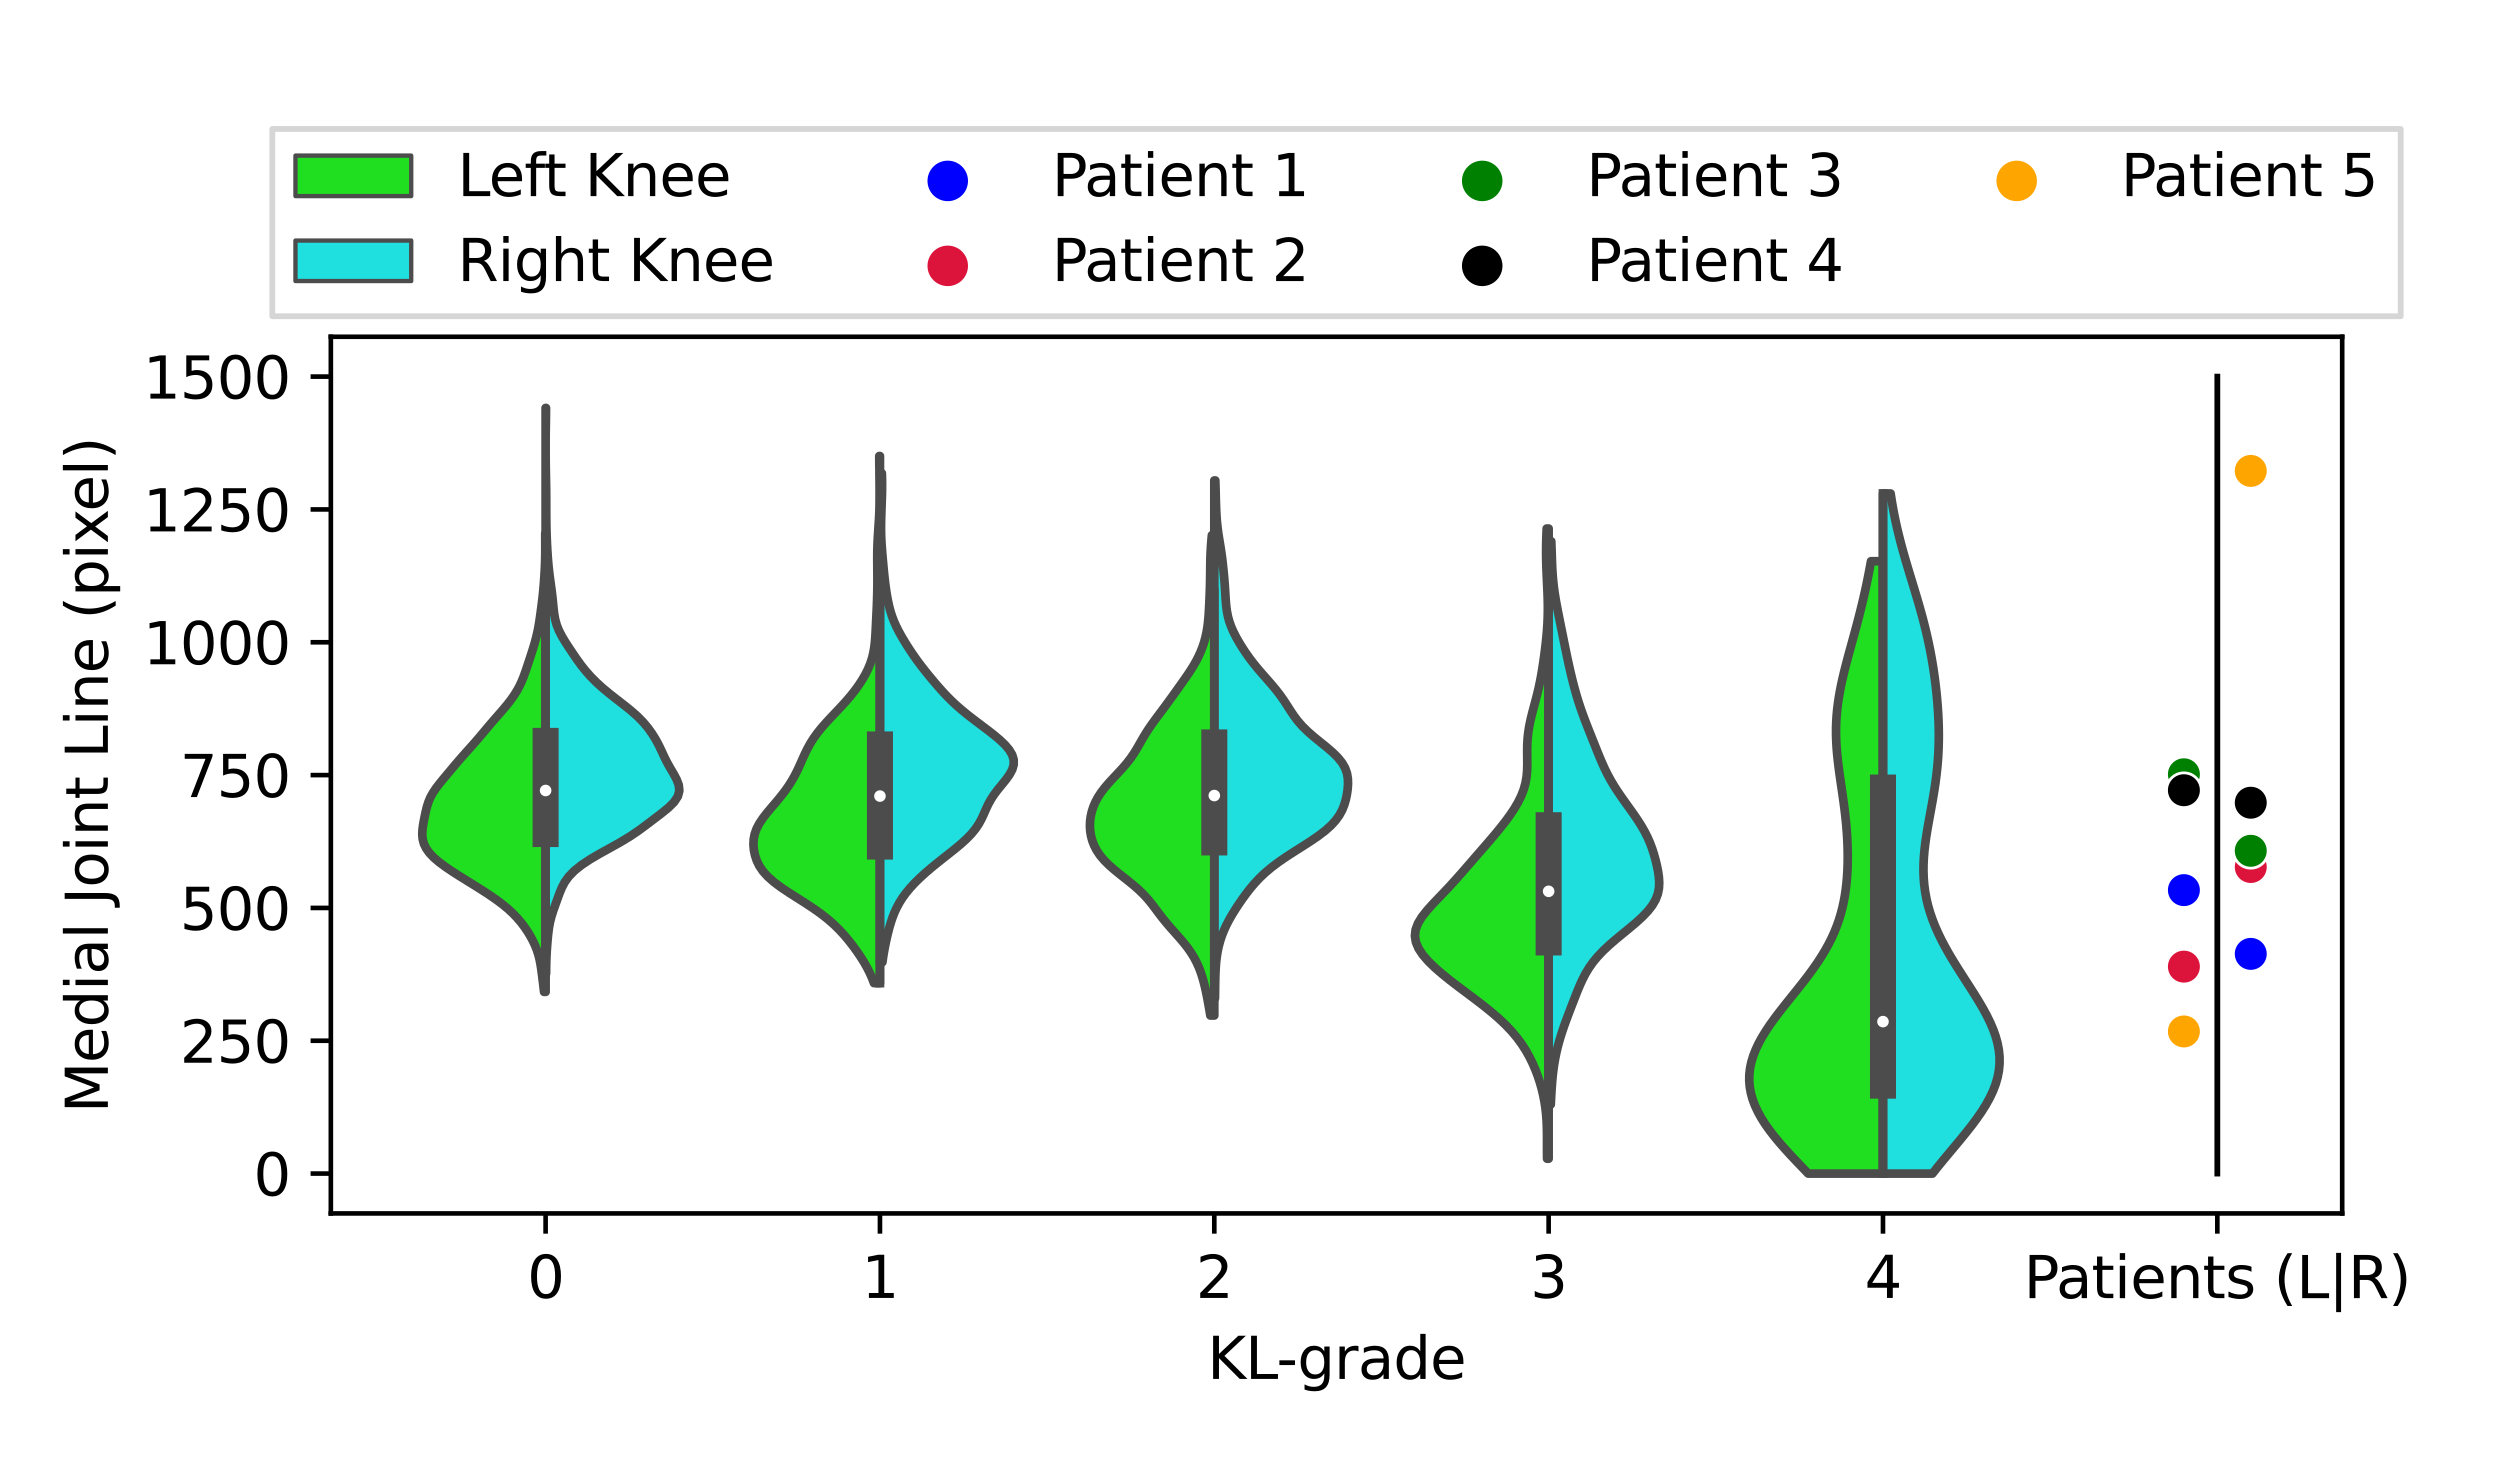 <?xml version="1.0" encoding="utf-8" standalone="no"?>
<!DOCTYPE svg PUBLIC "-//W3C//DTD SVG 1.1//EN"
  "http://www.w3.org/Graphics/SVG/1.1/DTD/svg11.dtd">
<svg height="252pt" version="1.1" viewBox="0 0 432 252" width="432pt" xmlns="http://www.w3.org/2000/svg" xmlns:xlink="http://www.w3.org/1999/xlink">
 <defs>
  <style type="text/css">*{stroke-linecap:butt;stroke-linejoin:round;}</style>
 </defs>
 <g id="figure_1">
  <g id="patch_1">
   <path d="M 0 252 
L 432 252 
L 432 0 
L 0 0 
z
" style="fill:#ffffff;"/>
  </g>
  <g id="axes_1">
   <g id="patch_2">
    <path d="M 57.17 209.68 
L 404.73 209.68 
L 404.73 58.191 
L 57.17 58.191 
z
" style="fill:#ffffff;"/>
   </g>
   <g id="PolyCollection_1">
    <defs>
     <path d="M 94.282 -80.605 
L 94.011 -80.605 
L 93.924 -81.405 
L 93.829 -82.205 
L 93.73 -83.005 
L 93.629 -83.805 
L 93.52 -84.605 
L 93.394 -85.405 
L 93.238 -86.205 
L 93.037 -87.004 
L 92.782 -87.804 
L 92.467 -88.604 
L 92.094 -89.404 
L 91.665 -90.204 
L 91.181 -91.004 
L 90.639 -91.804 
L 90.033 -92.604 
L 89.351 -93.403 
L 88.581 -94.203 
L 87.711 -95.003 
L 86.735 -95.803 
L 85.658 -96.603 
L 84.494 -97.403 
L 83.262 -98.203 
L 81.989 -99.003 
L 80.698 -99.802 
L 79.414 -100.602 
L 78.164 -101.402 
L 76.98 -102.202 
L 75.901 -103.002 
L 74.964 -103.802 
L 74.203 -104.602 
L 73.633 -105.402 
L 73.251 -106.201 
L 73.04 -107.001 
L 72.968 -107.801 
L 73.001 -108.601 
L 73.104 -109.401 
L 73.246 -110.201 
L 73.405 -111.001 
L 73.576 -111.801 
L 73.775 -112.6 
L 74.029 -113.4 
L 74.367 -114.2 
L 74.806 -115 
L 75.342 -115.8 
L 75.953 -116.6 
L 76.606 -117.4 
L 77.275 -118.2 
L 77.945 -118.999 
L 78.617 -119.799 
L 79.298 -120.599 
L 79.997 -121.399 
L 80.71 -122.199 
L 81.428 -122.999 
L 82.137 -123.799 
L 82.827 -124.599 
L 83.501 -125.398 
L 84.17 -126.198 
L 84.848 -126.998 
L 85.539 -127.798 
L 86.24 -128.598 
L 86.934 -129.398 
L 87.604 -130.198 
L 88.229 -130.998 
L 88.798 -131.797 
L 89.303 -132.597 
L 89.743 -133.397 
L 90.122 -134.197 
L 90.451 -134.997 
L 90.745 -135.797 
L 91.018 -136.597 
L 91.283 -137.397 
L 91.547 -138.196 
L 91.809 -138.996 
L 92.066 -139.796 
L 92.31 -140.596 
L 92.535 -141.396 
L 92.738 -142.196 
L 92.916 -142.996 
L 93.069 -143.796 
L 93.201 -144.595 
L 93.319 -145.395 
L 93.428 -146.195 
L 93.534 -146.995 
L 93.637 -147.795 
L 93.734 -148.595 
L 93.822 -149.395 
L 93.899 -150.194 
L 93.966 -150.994 
L 94.025 -151.794 
L 94.077 -152.594 
L 94.124 -153.394 
L 94.163 -154.194 
L 94.193 -154.994 
L 94.212 -155.794 
L 94.222 -156.593 
L 94.223 -157.393 
L 94.221 -158.193 
L 94.217 -158.993 
L 94.217 -159.793 
L 94.282 -159.793 
L 94.282 -159.793 
L 94.282 -158.993 
L 94.282 -158.193 
L 94.282 -157.393 
L 94.282 -156.593 
L 94.282 -155.794 
L 94.282 -154.994 
L 94.282 -154.194 
L 94.282 -153.394 
L 94.282 -152.594 
L 94.282 -151.794 
L 94.282 -150.994 
L 94.282 -150.194 
L 94.282 -149.395 
L 94.282 -148.595 
L 94.282 -147.795 
L 94.282 -146.995 
L 94.282 -146.195 
L 94.282 -145.395 
L 94.282 -144.595 
L 94.282 -143.796 
L 94.282 -142.996 
L 94.282 -142.196 
L 94.282 -141.396 
L 94.282 -140.596 
L 94.282 -139.796 
L 94.282 -138.996 
L 94.282 -138.196 
L 94.282 -137.397 
L 94.282 -136.597 
L 94.282 -135.797 
L 94.282 -134.997 
L 94.282 -134.197 
L 94.282 -133.397 
L 94.282 -132.597 
L 94.282 -131.797 
L 94.282 -130.998 
L 94.282 -130.198 
L 94.282 -129.398 
L 94.282 -128.598 
L 94.282 -127.798 
L 94.282 -126.998 
L 94.282 -126.198 
L 94.282 -125.398 
L 94.282 -124.599 
L 94.282 -123.799 
L 94.282 -122.999 
L 94.282 -122.199 
L 94.282 -121.399 
L 94.282 -120.599 
L 94.282 -119.799 
L 94.282 -118.999 
L 94.282 -118.2 
L 94.282 -117.4 
L 94.282 -116.6 
L 94.282 -115.8 
L 94.282 -115 
L 94.282 -114.2 
L 94.282 -113.4 
L 94.282 -112.6 
L 94.282 -111.801 
L 94.282 -111.001 
L 94.282 -110.201 
L 94.282 -109.401 
L 94.282 -108.601 
L 94.282 -107.801 
L 94.282 -107.001 
L 94.282 -106.201 
L 94.282 -105.402 
L 94.282 -104.602 
L 94.282 -103.802 
L 94.282 -103.002 
L 94.282 -102.202 
L 94.282 -101.402 
L 94.282 -100.602 
L 94.282 -99.802 
L 94.282 -99.003 
L 94.282 -98.203 
L 94.282 -97.403 
L 94.282 -96.603 
L 94.282 -95.803 
L 94.282 -95.003 
L 94.282 -94.203 
L 94.282 -93.403 
L 94.282 -92.604 
L 94.282 -91.804 
L 94.282 -91.004 
L 94.282 -90.204 
L 94.282 -89.404 
L 94.282 -88.604 
L 94.282 -87.804 
L 94.282 -87.004 
L 94.282 -86.205 
L 94.282 -85.405 
L 94.282 -84.605 
L 94.282 -83.805 
L 94.282 -83.005 
L 94.282 -82.205 
L 94.282 -81.405 
L 94.282 -80.605 
z
" id="me7bcff3ebf" style="stroke:#4c4c4c;stroke-width:1.5;"/>
    </defs>
    <g clip-path="url(#p0d8f8fe544)">
     <use style="fill:#20df20;stroke:#4c4c4c;stroke-width:1.5;" x="0" xlink:href="#me7bcff3ebf" y="252"/>
    </g>
   </g>
   <g id="PolyCollection_2">
    <defs>
     <path d="M 94.364 -83.773 
L 94.282 -83.773 
L 94.282 -84.76 
L 94.282 -85.747 
L 94.282 -86.735 
L 94.282 -87.722 
L 94.282 -88.709 
L 94.282 -89.696 
L 94.282 -90.683 
L 94.282 -91.671 
L 94.282 -92.658 
L 94.282 -93.645 
L 94.282 -94.632 
L 94.282 -95.619 
L 94.282 -96.607 
L 94.282 -97.594 
L 94.282 -98.581 
L 94.282 -99.568 
L 94.282 -100.555 
L 94.282 -101.543 
L 94.282 -102.53 
L 94.282 -103.517 
L 94.282 -104.504 
L 94.282 -105.492 
L 94.282 -106.479 
L 94.282 -107.466 
L 94.282 -108.453 
L 94.282 -109.44 
L 94.282 -110.428 
L 94.282 -111.415 
L 94.282 -112.402 
L 94.282 -113.389 
L 94.282 -114.376 
L 94.282 -115.364 
L 94.282 -116.351 
L 94.282 -117.338 
L 94.282 -118.325 
L 94.282 -119.312 
L 94.282 -120.3 
L 94.282 -121.287 
L 94.282 -122.274 
L 94.282 -123.261 
L 94.282 -124.248 
L 94.282 -125.236 
L 94.282 -126.223 
L 94.282 -127.21 
L 94.282 -128.197 
L 94.282 -129.184 
L 94.282 -130.172 
L 94.282 -131.159 
L 94.282 -132.146 
L 94.282 -133.133 
L 94.282 -134.121 
L 94.282 -135.108 
L 94.282 -136.095 
L 94.282 -137.082 
L 94.282 -138.069 
L 94.282 -139.057 
L 94.282 -140.044 
L 94.282 -141.031 
L 94.282 -142.018 
L 94.282 -143.005 
L 94.282 -143.993 
L 94.282 -144.98 
L 94.282 -145.967 
L 94.282 -146.954 
L 94.282 -147.941 
L 94.282 -148.929 
L 94.282 -149.916 
L 94.282 -150.903 
L 94.282 -151.89 
L 94.282 -152.877 
L 94.282 -153.865 
L 94.282 -154.852 
L 94.282 -155.839 
L 94.282 -156.826 
L 94.282 -157.813 
L 94.282 -158.801 
L 94.282 -159.788 
L 94.282 -160.775 
L 94.282 -161.762 
L 94.282 -162.75 
L 94.282 -163.737 
L 94.282 -164.724 
L 94.282 -165.711 
L 94.282 -166.698 
L 94.282 -167.686 
L 94.282 -168.673 
L 94.282 -169.66 
L 94.282 -170.647 
L 94.282 -171.634 
L 94.282 -172.622 
L 94.282 -173.609 
L 94.282 -174.596 
L 94.282 -175.583 
L 94.282 -176.57 
L 94.282 -177.558 
L 94.282 -178.545 
L 94.282 -179.532 
L 94.282 -180.519 
L 94.282 -181.506 
L 94.351 -181.506 
L 94.351 -181.506 
L 94.346 -180.519 
L 94.333 -179.532 
L 94.318 -178.545 
L 94.303 -177.558 
L 94.293 -176.57 
L 94.287 -175.583 
L 94.286 -174.596 
L 94.287 -173.609 
L 94.293 -172.622 
L 94.304 -171.634 
L 94.32 -170.647 
L 94.338 -169.66 
L 94.357 -168.673 
L 94.373 -167.686 
L 94.383 -166.698 
L 94.389 -165.711 
L 94.391 -164.724 
L 94.393 -163.737 
L 94.396 -162.75 
L 94.404 -161.762 
L 94.421 -160.775 
L 94.448 -159.788 
L 94.484 -158.801 
L 94.53 -157.813 
L 94.583 -156.826 
L 94.647 -155.839 
L 94.724 -154.852 
L 94.818 -153.865 
L 94.929 -152.877 
L 95.056 -151.89 
L 95.191 -150.903 
L 95.325 -149.916 
L 95.445 -148.929 
L 95.548 -147.941 
L 95.642 -146.954 
L 95.756 -145.967 
L 95.93 -144.98 
L 96.204 -143.993 
L 96.6 -143.005 
L 97.111 -142.018 
L 97.706 -141.031 
L 98.346 -140.044 
L 99.006 -139.057 
L 99.683 -138.069 
L 100.398 -137.082 
L 101.178 -136.095 
L 102.049 -135.108 
L 103.027 -134.121 
L 104.115 -133.133 
L 105.302 -132.146 
L 106.556 -131.159 
L 107.83 -130.172 
L 109.057 -129.184 
L 110.173 -128.197 
L 111.141 -127.21 
L 111.966 -126.223 
L 112.674 -125.236 
L 113.29 -124.248 
L 113.824 -123.261 
L 114.297 -122.274 
L 114.752 -121.287 
L 115.244 -120.3 
L 115.795 -119.312 
L 116.377 -118.325 
L 116.912 -117.338 
L 117.288 -116.351 
L 117.391 -115.364 
L 117.129 -114.376 
L 116.471 -113.389 
L 115.469 -112.402 
L 114.252 -111.415 
L 112.956 -110.428 
L 111.654 -109.44 
L 110.314 -108.453 
L 108.852 -107.466 
L 107.219 -106.479 
L 105.452 -105.492 
L 103.664 -104.504 
L 101.98 -103.517 
L 100.495 -102.53 
L 99.262 -101.543 
L 98.297 -100.555 
L 97.584 -99.568 
L 97.067 -98.581 
L 96.666 -97.594 
L 96.307 -96.607 
L 95.951 -95.619 
L 95.602 -94.632 
L 95.289 -93.645 
L 95.039 -92.658 
L 94.859 -91.671 
L 94.732 -90.683 
L 94.635 -89.696 
L 94.553 -88.709 
L 94.482 -87.722 
L 94.429 -86.735 
L 94.395 -85.747 
L 94.376 -84.76 
L 94.364 -83.773 
z
" id="m01f40b7048" style="stroke:#4c4c4c;stroke-width:1.5;"/>
    </defs>
    <g clip-path="url(#p0d8f8fe544)">
     <use style="fill:#20dfdf;stroke:#4c4c4c;stroke-width:1.5;" x="0" xlink:href="#m01f40b7048" y="252"/>
    </g>
   </g>
   <g id="PolyCollection_3">
    <defs>
     <path d="M 152.056 -82.12 
L 151.019 -82.12 
L 150.668 -83.04 
L 150.256 -83.96 
L 149.783 -84.88 
L 149.255 -85.8 
L 148.674 -86.72 
L 148.047 -87.64 
L 147.375 -88.56 
L 146.656 -89.48 
L 145.883 -90.4 
L 145.037 -91.32 
L 144.1 -92.24 
L 143.052 -93.16 
L 141.88 -94.08 
L 140.587 -95 
L 139.196 -95.92 
L 137.749 -96.84 
L 136.307 -97.76 
L 134.938 -98.68 
L 133.709 -99.6 
L 132.669 -100.52 
L 131.84 -101.44 
L 131.215 -102.36 
L 130.767 -103.28 
L 130.462 -104.2 
L 130.273 -105.12 
L 130.194 -106.04 
L 130.233 -106.96 
L 130.41 -107.88 
L 130.739 -108.8 
L 131.22 -109.719 
L 131.836 -110.639 
L 132.551 -111.559 
L 133.323 -112.479 
L 134.109 -113.399 
L 134.872 -114.319 
L 135.588 -115.239 
L 136.24 -116.159 
L 136.824 -117.079 
L 137.343 -117.999 
L 137.807 -118.919 
L 138.232 -119.839 
L 138.641 -120.759 
L 139.057 -121.679 
L 139.506 -122.599 
L 140.012 -123.519 
L 140.592 -124.439 
L 141.254 -125.359 
L 141.996 -126.279 
L 142.806 -127.199 
L 143.662 -128.119 
L 144.536 -129.039 
L 145.401 -129.959 
L 146.235 -130.879 
L 147.021 -131.799 
L 147.748 -132.719 
L 148.413 -133.639 
L 149.012 -134.559 
L 149.543 -135.479 
L 150 -136.399 
L 150.38 -137.319 
L 150.681 -138.239 
L 150.908 -139.159 
L 151.069 -140.079 
L 151.179 -140.998 
L 151.253 -141.918 
L 151.307 -142.838 
L 151.353 -143.758 
L 151.397 -144.678 
L 151.441 -145.598 
L 151.484 -146.518 
L 151.524 -147.438 
L 151.557 -148.358 
L 151.583 -149.278 
L 151.601 -150.198 
L 151.611 -151.118 
L 151.613 -152.038 
L 151.608 -152.958 
L 151.6 -153.878 
L 151.592 -154.798 
L 151.589 -155.718 
L 151.596 -156.638 
L 151.617 -157.558 
L 151.653 -158.478 
L 151.703 -159.398 
L 151.762 -160.318 
L 151.823 -161.238 
L 151.882 -162.158 
L 151.932 -163.078 
L 151.972 -163.998 
L 151.999 -164.918 
L 152.015 -165.838 
L 152.019 -166.758 
L 152.015 -167.678 
L 152.003 -168.598 
L 151.987 -169.518 
L 151.969 -170.438 
L 151.952 -171.358 
L 151.941 -172.278 
L 151.937 -173.197 
L 152.056 -173.197 
L 152.056 -173.197 
L 152.056 -172.278 
L 152.056 -171.358 
L 152.056 -170.438 
L 152.056 -169.518 
L 152.056 -168.598 
L 152.056 -167.678 
L 152.056 -166.758 
L 152.056 -165.838 
L 152.056 -164.918 
L 152.056 -163.998 
L 152.056 -163.078 
L 152.056 -162.158 
L 152.056 -161.238 
L 152.056 -160.318 
L 152.056 -159.398 
L 152.056 -158.478 
L 152.056 -157.558 
L 152.056 -156.638 
L 152.056 -155.718 
L 152.056 -154.798 
L 152.056 -153.878 
L 152.056 -152.958 
L 152.056 -152.038 
L 152.056 -151.118 
L 152.056 -150.198 
L 152.056 -149.278 
L 152.056 -148.358 
L 152.056 -147.438 
L 152.056 -146.518 
L 152.056 -145.598 
L 152.056 -144.678 
L 152.056 -143.758 
L 152.056 -142.838 
L 152.056 -141.918 
L 152.056 -140.998 
L 152.056 -140.079 
L 152.056 -139.159 
L 152.056 -138.239 
L 152.056 -137.319 
L 152.056 -136.399 
L 152.056 -135.479 
L 152.056 -134.559 
L 152.056 -133.639 
L 152.056 -132.719 
L 152.056 -131.799 
L 152.056 -130.879 
L 152.056 -129.959 
L 152.056 -129.039 
L 152.056 -128.119 
L 152.056 -127.199 
L 152.056 -126.279 
L 152.056 -125.359 
L 152.056 -124.439 
L 152.056 -123.519 
L 152.056 -122.599 
L 152.056 -121.679 
L 152.056 -120.759 
L 152.056 -119.839 
L 152.056 -118.919 
L 152.056 -117.999 
L 152.056 -117.079 
L 152.056 -116.159 
L 152.056 -115.239 
L 152.056 -114.319 
L 152.056 -113.399 
L 152.056 -112.479 
L 152.056 -111.559 
L 152.056 -110.639 
L 152.056 -109.719 
L 152.056 -108.8 
L 152.056 -107.88 
L 152.056 -106.96 
L 152.056 -106.04 
L 152.056 -105.12 
L 152.056 -104.2 
L 152.056 -103.28 
L 152.056 -102.36 
L 152.056 -101.44 
L 152.056 -100.52 
L 152.056 -99.6 
L 152.056 -98.68 
L 152.056 -97.76 
L 152.056 -96.84 
L 152.056 -95.92 
L 152.056 -95 
L 152.056 -94.08 
L 152.056 -93.16 
L 152.056 -92.24 
L 152.056 -91.32 
L 152.056 -90.4 
L 152.056 -89.48 
L 152.056 -88.56 
L 152.056 -87.64 
L 152.056 -86.72 
L 152.056 -85.8 
L 152.056 -84.88 
L 152.056 -83.96 
L 152.056 -83.04 
L 152.056 -82.12 
z
" id="m811c12b016" style="stroke:#4c4c4c;stroke-width:1.5;"/>
    </defs>
    <g clip-path="url(#p0d8f8fe544)">
     <use style="fill:#20df20;stroke:#4c4c4c;stroke-width:1.5;" x="0" xlink:href="#m811c12b016" y="252"/>
    </g>
   </g>
   <g id="PolyCollection_4">
    <defs>
     <path d="M 152.483 -85.747 
L 152.056 -85.747 
L 152.056 -86.6 
L 152.056 -87.453 
L 152.056 -88.307 
L 152.056 -89.16 
L 152.056 -90.013 
L 152.056 -90.866 
L 152.056 -91.719 
L 152.056 -92.572 
L 152.056 -93.426 
L 152.056 -94.279 
L 152.056 -95.132 
L 152.056 -95.985 
L 152.056 -96.838 
L 152.056 -97.692 
L 152.056 -98.545 
L 152.056 -99.398 
L 152.056 -100.251 
L 152.056 -101.104 
L 152.056 -101.958 
L 152.056 -102.811 
L 152.056 -103.664 
L 152.056 -104.517 
L 152.056 -105.37 
L 152.056 -106.224 
L 152.056 -107.077 
L 152.056 -107.93 
L 152.056 -108.783 
L 152.056 -109.636 
L 152.056 -110.49 
L 152.056 -111.343 
L 152.056 -112.196 
L 152.056 -113.049 
L 152.056 -113.902 
L 152.056 -114.756 
L 152.056 -115.609 
L 152.056 -116.462 
L 152.056 -117.315 
L 152.056 -118.168 
L 152.056 -119.022 
L 152.056 -119.875 
L 152.056 -120.728 
L 152.056 -121.581 
L 152.056 -122.434 
L 152.056 -123.288 
L 152.056 -124.141 
L 152.056 -124.994 
L 152.056 -125.847 
L 152.056 -126.7 
L 152.056 -127.554 
L 152.056 -128.407 
L 152.056 -129.26 
L 152.056 -130.113 
L 152.056 -130.966 
L 152.056 -131.82 
L 152.056 -132.673 
L 152.056 -133.526 
L 152.056 -134.379 
L 152.056 -135.232 
L 152.056 -136.086 
L 152.056 -136.939 
L 152.056 -137.792 
L 152.056 -138.645 
L 152.056 -139.498 
L 152.056 -140.352 
L 152.056 -141.205 
L 152.056 -142.058 
L 152.056 -142.911 
L 152.056 -143.764 
L 152.056 -144.618 
L 152.056 -145.471 
L 152.056 -146.324 
L 152.056 -147.177 
L 152.056 -148.03 
L 152.056 -148.884 
L 152.056 -149.737 
L 152.056 -150.59 
L 152.056 -151.443 
L 152.056 -152.296 
L 152.056 -153.15 
L 152.056 -154.003 
L 152.056 -154.856 
L 152.056 -155.709 
L 152.056 -156.562 
L 152.056 -157.416 
L 152.056 -158.269 
L 152.056 -159.122 
L 152.056 -159.975 
L 152.056 -160.828 
L 152.056 -161.682 
L 152.056 -162.535 
L 152.056 -163.388 
L 152.056 -164.241 
L 152.056 -165.094 
L 152.056 -165.948 
L 152.056 -166.801 
L 152.056 -167.654 
L 152.056 -168.507 
L 152.056 -169.36 
L 152.056 -170.214 
L 152.386 -170.214 
L 152.386 -170.214 
L 152.412 -169.36 
L 152.425 -168.507 
L 152.423 -167.654 
L 152.409 -166.801 
L 152.386 -165.948 
L 152.357 -165.094 
L 152.326 -164.241 
L 152.296 -163.388 
L 152.27 -162.535 
L 152.251 -161.682 
L 152.244 -160.828 
L 152.251 -159.975 
L 152.276 -159.122 
L 152.317 -158.269 
L 152.373 -157.416 
L 152.44 -156.562 
L 152.513 -155.709 
L 152.589 -154.856 
L 152.667 -154.003 
L 152.748 -153.15 
L 152.835 -152.296 
L 152.932 -151.443 
L 153.04 -150.59 
L 153.163 -149.737 
L 153.303 -148.884 
L 153.465 -148.03 
L 153.655 -147.177 
L 153.884 -146.324 
L 154.159 -145.471 
L 154.486 -144.618 
L 154.868 -143.764 
L 155.298 -142.911 
L 155.769 -142.058 
L 156.273 -141.205 
L 156.802 -140.352 
L 157.356 -139.498 
L 157.935 -138.645 
L 158.543 -137.792 
L 159.181 -136.939 
L 159.847 -136.086 
L 160.537 -135.232 
L 161.246 -134.379 
L 161.973 -133.526 
L 162.726 -132.673 
L 163.516 -131.82 
L 164.36 -130.966 
L 165.27 -130.113 
L 166.252 -129.26 
L 167.302 -128.407 
L 168.406 -127.554 
L 169.538 -126.7 
L 170.668 -125.847 
L 171.762 -124.994 
L 172.777 -124.141 
L 173.669 -123.288 
L 174.391 -122.434 
L 174.9 -121.581 
L 175.163 -120.728 
L 175.166 -119.875 
L 174.92 -119.022 
L 174.463 -118.168 
L 173.854 -117.315 
L 173.164 -116.462 
L 172.465 -115.609 
L 171.817 -114.756 
L 171.254 -113.902 
L 170.782 -113.049 
L 170.38 -112.196 
L 170.006 -111.343 
L 169.61 -110.49 
L 169.145 -109.636 
L 168.573 -108.783 
L 167.875 -107.93 
L 167.051 -107.077 
L 166.116 -106.224 
L 165.098 -105.37 
L 164.03 -104.517 
L 162.945 -103.664 
L 161.872 -102.811 
L 160.831 -101.958 
L 159.838 -101.104 
L 158.906 -100.251 
L 158.042 -99.398 
L 157.256 -98.545 
L 156.551 -97.692 
L 155.932 -96.838 
L 155.396 -95.985 
L 154.938 -95.132 
L 154.549 -94.279 
L 154.217 -93.426 
L 153.933 -92.572 
L 153.683 -91.719 
L 153.46 -90.866 
L 153.257 -90.013 
L 153.07 -89.16 
L 152.899 -88.307 
L 152.743 -87.453 
L 152.604 -86.6 
L 152.483 -85.747 
z
" id="m0604da1451" style="stroke:#4c4c4c;stroke-width:1.5;"/>
    </defs>
    <g clip-path="url(#p0d8f8fe544)">
     <use style="fill:#20dfdf;stroke:#4c4c4c;stroke-width:1.5;" x="0" xlink:href="#m0604da1451" y="252"/>
    </g>
   </g>
   <g id="PolyCollection_5">
    <defs>
     <path d="M 209.831 -76.52 
L 209.147 -76.52 
L 209.008 -77.358 
L 208.862 -78.197 
L 208.71 -79.035 
L 208.55 -79.873 
L 208.379 -80.712 
L 208.19 -81.55 
L 207.979 -82.388 
L 207.738 -83.227 
L 207.459 -84.065 
L 207.135 -84.903 
L 206.754 -85.742 
L 206.308 -86.58 
L 205.79 -87.419 
L 205.198 -88.257 
L 204.538 -89.095 
L 203.825 -89.934 
L 203.082 -90.772 
L 202.336 -91.61 
L 201.613 -92.449 
L 200.928 -93.287 
L 200.282 -94.125 
L 199.656 -94.964 
L 199.019 -95.802 
L 198.333 -96.64 
L 197.563 -97.479 
L 196.693 -98.317 
L 195.724 -99.156 
L 194.686 -99.994 
L 193.623 -100.832 
L 192.589 -101.671 
L 191.634 -102.509 
L 190.795 -103.347 
L 190.091 -104.186 
L 189.523 -105.024 
L 189.084 -105.862 
L 188.757 -106.701 
L 188.53 -107.539 
L 188.392 -108.378 
L 188.337 -109.216 
L 188.364 -110.054 
L 188.47 -110.893 
L 188.657 -111.731 
L 188.926 -112.569 
L 189.283 -113.408 
L 189.734 -114.246 
L 190.282 -115.084 
L 190.924 -115.923 
L 191.645 -116.761 
L 192.419 -117.6 
L 193.211 -118.438 
L 193.983 -119.276 
L 194.704 -120.115 
L 195.353 -120.953 
L 195.929 -121.791 
L 196.445 -122.63 
L 196.928 -123.468 
L 197.406 -124.306 
L 197.905 -125.145 
L 198.44 -125.983 
L 199.015 -126.821 
L 199.622 -127.66 
L 200.247 -128.498 
L 200.876 -129.337 
L 201.498 -130.175 
L 202.111 -131.013 
L 202.716 -131.852 
L 203.316 -132.69 
L 203.915 -133.528 
L 204.51 -134.367 
L 205.094 -135.205 
L 205.656 -136.043 
L 206.184 -136.882 
L 206.668 -137.72 
L 207.101 -138.559 
L 207.482 -139.397 
L 207.809 -140.235 
L 208.085 -141.074 
L 208.312 -141.912 
L 208.494 -142.75 
L 208.635 -143.589 
L 208.742 -144.427 
L 208.821 -145.265 
L 208.881 -146.104 
L 208.928 -146.942 
L 208.969 -147.781 
L 209.005 -148.619 
L 209.038 -149.457 
L 209.067 -150.296 
L 209.09 -151.134 
L 209.107 -151.972 
L 209.118 -152.811 
L 209.126 -153.649 
L 209.135 -154.487 
L 209.151 -155.326 
L 209.177 -156.164 
L 209.217 -157.002 
L 209.271 -157.841 
L 209.337 -158.679 
L 209.411 -159.518 
L 209.831 -159.518 
L 209.831 -159.518 
L 209.831 -158.679 
L 209.831 -157.841 
L 209.831 -157.002 
L 209.831 -156.164 
L 209.831 -155.326 
L 209.831 -154.487 
L 209.831 -153.649 
L 209.831 -152.811 
L 209.831 -151.972 
L 209.831 -151.134 
L 209.831 -150.296 
L 209.831 -149.457 
L 209.831 -148.619 
L 209.831 -147.781 
L 209.831 -146.942 
L 209.831 -146.104 
L 209.831 -145.265 
L 209.831 -144.427 
L 209.831 -143.589 
L 209.831 -142.75 
L 209.831 -141.912 
L 209.831 -141.074 
L 209.831 -140.235 
L 209.831 -139.397 
L 209.831 -138.559 
L 209.831 -137.72 
L 209.831 -136.882 
L 209.831 -136.043 
L 209.831 -135.205 
L 209.831 -134.367 
L 209.831 -133.528 
L 209.831 -132.69 
L 209.831 -131.852 
L 209.831 -131.013 
L 209.831 -130.175 
L 209.831 -129.337 
L 209.831 -128.498 
L 209.831 -127.66 
L 209.831 -126.821 
L 209.831 -125.983 
L 209.831 -125.145 
L 209.831 -124.306 
L 209.831 -123.468 
L 209.831 -122.63 
L 209.831 -121.791 
L 209.831 -120.953 
L 209.831 -120.115 
L 209.831 -119.276 
L 209.831 -118.438 
L 209.831 -117.6 
L 209.831 -116.761 
L 209.831 -115.923 
L 209.831 -115.084 
L 209.831 -114.246 
L 209.831 -113.408 
L 209.831 -112.569 
L 209.831 -111.731 
L 209.831 -110.893 
L 209.831 -110.054 
L 209.831 -109.216 
L 209.831 -108.378 
L 209.831 -107.539 
L 209.831 -106.701 
L 209.831 -105.862 
L 209.831 -105.024 
L 209.831 -104.186 
L 209.831 -103.347 
L 209.831 -102.509 
L 209.831 -101.671 
L 209.831 -100.832 
L 209.831 -99.994 
L 209.831 -99.156 
L 209.831 -98.317 
L 209.831 -97.479 
L 209.831 -96.64 
L 209.831 -95.802 
L 209.831 -94.964 
L 209.831 -94.125 
L 209.831 -93.287 
L 209.831 -92.449 
L 209.831 -91.61 
L 209.831 -90.772 
L 209.831 -89.934 
L 209.831 -89.095 
L 209.831 -88.257 
L 209.831 -87.419 
L 209.831 -86.58 
L 209.831 -85.742 
L 209.831 -84.903 
L 209.831 -84.065 
L 209.831 -83.227 
L 209.831 -82.388 
L 209.831 -81.55 
L 209.831 -80.712 
L 209.831 -79.873 
L 209.831 -79.035 
L 209.831 -78.197 
L 209.831 -77.358 
L 209.831 -76.52 
z
" id="m51ceb7c741" style="stroke:#4c4c4c;stroke-width:1.5;"/>
    </defs>
    <g clip-path="url(#p0d8f8fe544)">
     <use style="fill:#20df20;stroke:#4c4c4c;stroke-width:1.5;" x="0" xlink:href="#m51ceb7c741" y="252"/>
    </g>
   </g>
   <g id="PolyCollection_6">
    <defs>
     <path d="M 209.949 -79.504 
L 209.831 -79.504 
L 209.831 -80.407 
L 209.831 -81.311 
L 209.831 -82.215 
L 209.831 -83.119 
L 209.831 -84.022 
L 209.831 -84.926 
L 209.831 -85.83 
L 209.831 -86.734 
L 209.831 -87.637 
L 209.831 -88.541 
L 209.831 -89.445 
L 209.831 -90.349 
L 209.831 -91.252 
L 209.831 -92.156 
L 209.831 -93.06 
L 209.831 -93.964 
L 209.831 -94.867 
L 209.831 -95.771 
L 209.831 -96.675 
L 209.831 -97.579 
L 209.831 -98.482 
L 209.831 -99.386 
L 209.831 -100.29 
L 209.831 -101.194 
L 209.831 -102.097 
L 209.831 -103.001 
L 209.831 -103.905 
L 209.831 -104.808 
L 209.831 -105.712 
L 209.831 -106.616 
L 209.831 -107.52 
L 209.831 -108.423 
L 209.831 -109.327 
L 209.831 -110.231 
L 209.831 -111.135 
L 209.831 -112.038 
L 209.831 -112.942 
L 209.831 -113.846 
L 209.831 -114.75 
L 209.831 -115.653 
L 209.831 -116.557 
L 209.831 -117.461 
L 209.831 -118.365 
L 209.831 -119.268 
L 209.831 -120.172 
L 209.831 -121.076 
L 209.831 -121.98 
L 209.831 -122.883 
L 209.831 -123.787 
L 209.831 -124.691 
L 209.831 -125.595 
L 209.831 -126.498 
L 209.831 -127.402 
L 209.831 -128.306 
L 209.831 -129.21 
L 209.831 -130.113 
L 209.831 -131.017 
L 209.831 -131.921 
L 209.831 -132.824 
L 209.831 -133.728 
L 209.831 -134.632 
L 209.831 -135.536 
L 209.831 -136.439 
L 209.831 -137.343 
L 209.831 -138.247 
L 209.831 -139.151 
L 209.831 -140.054 
L 209.831 -140.958 
L 209.831 -141.862 
L 209.831 -142.766 
L 209.831 -143.669 
L 209.831 -144.573 
L 209.831 -145.477 
L 209.831 -146.381 
L 209.831 -147.284 
L 209.831 -148.188 
L 209.831 -149.092 
L 209.831 -149.996 
L 209.831 -150.899 
L 209.831 -151.803 
L 209.831 -152.707 
L 209.831 -153.611 
L 209.831 -154.514 
L 209.831 -155.418 
L 209.831 -156.322 
L 209.831 -157.226 
L 209.831 -158.129 
L 209.831 -159.033 
L 209.831 -159.937 
L 209.831 -160.84 
L 209.831 -161.744 
L 209.831 -162.648 
L 209.831 -163.552 
L 209.831 -164.455 
L 209.831 -165.359 
L 209.831 -166.263 
L 209.831 -167.167 
L 209.831 -168.07 
L 209.831 -168.974 
L 210.006 -168.974 
L 210.006 -168.974 
L 210.034 -168.07 
L 210.059 -167.167 
L 210.082 -166.263 
L 210.106 -165.359 
L 210.135 -164.455 
L 210.172 -163.552 
L 210.224 -162.648 
L 210.295 -161.744 
L 210.39 -160.84 
L 210.509 -159.937 
L 210.647 -159.033 
L 210.795 -158.129 
L 210.942 -157.226 
L 211.079 -156.322 
L 211.2 -155.418 
L 211.306 -154.514 
L 211.401 -153.611 
L 211.488 -152.707 
L 211.569 -151.803 
L 211.64 -150.899 
L 211.701 -149.996 
L 211.755 -149.092 
L 211.813 -148.188 
L 211.89 -147.284 
L 212.008 -146.381 
L 212.186 -145.477 
L 212.435 -144.573 
L 212.762 -143.669 
L 213.161 -142.766 
L 213.624 -141.862 
L 214.138 -140.958 
L 214.695 -140.054 
L 215.293 -139.151 
L 215.935 -138.247 
L 216.624 -137.343 
L 217.361 -136.439 
L 218.137 -135.536 
L 218.933 -134.632 
L 219.723 -133.728 
L 220.478 -132.824 
L 221.178 -131.921 
L 221.816 -131.017 
L 222.408 -130.113 
L 222.984 -129.21 
L 223.59 -128.306 
L 224.27 -127.402 
L 225.062 -126.498 
L 225.981 -125.595 
L 227.016 -124.691 
L 228.124 -123.787 
L 229.241 -122.883 
L 230.291 -121.98 
L 231.202 -121.076 
L 231.925 -120.172 
L 232.44 -119.268 
L 232.759 -118.365 
L 232.912 -117.461 
L 232.94 -116.557 
L 232.879 -115.653 
L 232.751 -114.75 
L 232.561 -113.846 
L 232.297 -112.942 
L 231.936 -112.038 
L 231.445 -111.135 
L 230.795 -110.231 
L 229.963 -109.327 
L 228.944 -108.423 
L 227.754 -107.52 
L 226.429 -106.616 
L 225.022 -105.712 
L 223.593 -104.808 
L 222.201 -103.905 
L 220.891 -103.001 
L 219.693 -102.097 
L 218.619 -101.194 
L 217.665 -100.29 
L 216.815 -99.386 
L 216.05 -98.482 
L 215.348 -97.579 
L 214.691 -96.675 
L 214.067 -95.771 
L 213.474 -94.867 
L 212.914 -93.964 
L 212.395 -93.06 
L 211.926 -92.156 
L 211.511 -91.252 
L 211.154 -90.349 
L 210.853 -89.445 
L 210.607 -88.541 
L 210.413 -87.637 
L 210.265 -86.734 
L 210.158 -85.83 
L 210.084 -84.926 
L 210.036 -84.022 
L 210.006 -83.119 
L 209.987 -82.215 
L 209.973 -81.311 
L 209.961 -80.407 
L 209.949 -79.504 
z
" id="m44c8b62fa7" style="stroke:#4c4c4c;stroke-width:1.5;"/>
    </defs>
    <g clip-path="url(#p0d8f8fe544)">
     <use style="fill:#20dfdf;stroke:#4c4c4c;stroke-width:1.5;" x="0" xlink:href="#m44c8b62fa7" y="252"/>
    </g>
   </g>
   <g id="PolyCollection_7">
    <defs>
     <path d="M 267.605 -51.777 
L 267.334 -51.777 
L 267.323 -52.876 
L 267.321 -53.976 
L 267.322 -55.076 
L 267.317 -56.176 
L 267.296 -57.276 
L 267.248 -58.376 
L 267.166 -59.476 
L 267.043 -60.576 
L 266.875 -61.676 
L 266.66 -62.775 
L 266.398 -63.875 
L 266.085 -64.975 
L 265.721 -66.075 
L 265.303 -67.175 
L 264.826 -68.275 
L 264.283 -69.375 
L 263.664 -70.475 
L 262.957 -71.575 
L 262.149 -72.674 
L 261.228 -73.774 
L 260.187 -74.874 
L 259.027 -75.974 
L 257.756 -77.074 
L 256.393 -78.174 
L 254.964 -79.274 
L 253.499 -80.374 
L 252.033 -81.473 
L 250.599 -82.573 
L 249.231 -83.673 
L 247.963 -84.773 
L 246.831 -85.873 
L 245.877 -86.973 
L 245.144 -88.073 
L 244.673 -89.173 
L 244.495 -90.273 
L 244.623 -91.372 
L 245.042 -92.472 
L 245.714 -93.572 
L 246.579 -94.672 
L 247.568 -95.772 
L 248.615 -96.872 
L 249.669 -97.972 
L 250.7 -99.072 
L 251.699 -100.172 
L 252.67 -101.271 
L 253.626 -102.371 
L 254.579 -103.471 
L 255.534 -104.571 
L 256.491 -105.671 
L 257.441 -106.771 
L 258.375 -107.871 
L 259.279 -108.971 
L 260.141 -110.07 
L 260.946 -111.17 
L 261.68 -112.27 
L 262.325 -113.37 
L 262.867 -114.47 
L 263.294 -115.57 
L 263.6 -116.67 
L 263.793 -117.77 
L 263.889 -118.87 
L 263.916 -119.969 
L 263.907 -121.069 
L 263.894 -122.169 
L 263.908 -123.269 
L 263.968 -124.369 
L 264.087 -125.469 
L 264.265 -126.569 
L 264.495 -127.669 
L 264.764 -128.769 
L 265.055 -129.868 
L 265.35 -130.968 
L 265.634 -132.068 
L 265.895 -133.168 
L 266.128 -134.268 
L 266.335 -135.368 
L 266.519 -136.468 
L 266.686 -137.568 
L 266.84 -138.668 
L 266.982 -139.767 
L 267.112 -140.867 
L 267.226 -141.967 
L 267.321 -143.067 
L 267.393 -144.167 
L 267.441 -145.267 
L 267.463 -146.367 
L 267.463 -147.467 
L 267.441 -148.566 
L 267.404 -149.666 
L 267.356 -150.766 
L 267.303 -151.866 
L 267.253 -152.966 
L 267.211 -154.066 
L 267.181 -155.166 
L 267.168 -156.266 
L 267.17 -157.366 
L 267.189 -158.465 
L 267.222 -159.565 
L 267.266 -160.665 
L 267.605 -160.665 
L 267.605 -160.665 
L 267.605 -159.565 
L 267.605 -158.465 
L 267.605 -157.366 
L 267.605 -156.266 
L 267.605 -155.166 
L 267.605 -154.066 
L 267.605 -152.966 
L 267.605 -151.866 
L 267.605 -150.766 
L 267.605 -149.666 
L 267.605 -148.566 
L 267.605 -147.467 
L 267.605 -146.367 
L 267.605 -145.267 
L 267.605 -144.167 
L 267.605 -143.067 
L 267.605 -141.967 
L 267.605 -140.867 
L 267.605 -139.767 
L 267.605 -138.668 
L 267.605 -137.568 
L 267.605 -136.468 
L 267.605 -135.368 
L 267.605 -134.268 
L 267.605 -133.168 
L 267.605 -132.068 
L 267.605 -130.968 
L 267.605 -129.868 
L 267.605 -128.769 
L 267.605 -127.669 
L 267.605 -126.569 
L 267.605 -125.469 
L 267.605 -124.369 
L 267.605 -123.269 
L 267.605 -122.169 
L 267.605 -121.069 
L 267.605 -119.969 
L 267.605 -118.87 
L 267.605 -117.77 
L 267.605 -116.67 
L 267.605 -115.57 
L 267.605 -114.47 
L 267.605 -113.37 
L 267.605 -112.27 
L 267.605 -111.17 
L 267.605 -110.07 
L 267.605 -108.971 
L 267.605 -107.871 
L 267.605 -106.771 
L 267.605 -105.671 
L 267.605 -104.571 
L 267.605 -103.471 
L 267.605 -102.371 
L 267.605 -101.271 
L 267.605 -100.172 
L 267.605 -99.072 
L 267.605 -97.972 
L 267.605 -96.872 
L 267.605 -95.772 
L 267.605 -94.672 
L 267.605 -93.572 
L 267.605 -92.472 
L 267.605 -91.372 
L 267.605 -90.273 
L 267.605 -89.173 
L 267.605 -88.073 
L 267.605 -86.973 
L 267.605 -85.873 
L 267.605 -84.773 
L 267.605 -83.673 
L 267.605 -82.573 
L 267.605 -81.473 
L 267.605 -80.374 
L 267.605 -79.274 
L 267.605 -78.174 
L 267.605 -77.074 
L 267.605 -75.974 
L 267.605 -74.874 
L 267.605 -73.774 
L 267.605 -72.674 
L 267.605 -71.575 
L 267.605 -70.475 
L 267.605 -69.375 
L 267.605 -68.275 
L 267.605 -67.175 
L 267.605 -66.075 
L 267.605 -64.975 
L 267.605 -63.875 
L 267.605 -62.775 
L 267.605 -61.676 
L 267.605 -60.576 
L 267.605 -59.476 
L 267.605 -58.376 
L 267.605 -57.276 
L 267.605 -56.176 
L 267.605 -55.076 
L 267.605 -53.976 
L 267.605 -52.876 
L 267.605 -51.777 
z
" id="m6aa4a38476" style="stroke:#4c4c4c;stroke-width:1.5;"/>
    </defs>
    <g clip-path="url(#p0d8f8fe544)">
     <use style="fill:#20df20;stroke:#4c4c4c;stroke-width:1.5;" x="0" xlink:href="#m6aa4a38476" y="252"/>
    </g>
   </g>
   <g id="PolyCollection_8">
    <defs>
     <path d="M 267.972 -61.141 
L 267.605 -61.141 
L 267.605 -62.124 
L 267.605 -63.107 
L 267.605 -64.09 
L 267.605 -65.074 
L 267.605 -66.057 
L 267.605 -67.04 
L 267.605 -68.023 
L 267.605 -69.006 
L 267.605 -69.989 
L 267.605 -70.972 
L 267.605 -71.955 
L 267.605 -72.938 
L 267.605 -73.921 
L 267.605 -74.904 
L 267.605 -75.887 
L 267.605 -76.87 
L 267.605 -77.853 
L 267.605 -78.836 
L 267.605 -79.819 
L 267.605 -80.802 
L 267.605 -81.785 
L 267.605 -82.768 
L 267.605 -83.751 
L 267.605 -84.734 
L 267.605 -85.717 
L 267.605 -86.7 
L 267.605 -87.683 
L 267.605 -88.666 
L 267.605 -89.649 
L 267.605 -90.632 
L 267.605 -91.615 
L 267.605 -92.598 
L 267.605 -93.581 
L 267.605 -94.565 
L 267.605 -95.548 
L 267.605 -96.531 
L 267.605 -97.514 
L 267.605 -98.497 
L 267.605 -99.48 
L 267.605 -100.463 
L 267.605 -101.446 
L 267.605 -102.429 
L 267.605 -103.412 
L 267.605 -104.395 
L 267.605 -105.378 
L 267.605 -106.361 
L 267.605 -107.344 
L 267.605 -108.327 
L 267.605 -109.31 
L 267.605 -110.293 
L 267.605 -111.276 
L 267.605 -112.259 
L 267.605 -113.242 
L 267.605 -114.225 
L 267.605 -115.208 
L 267.605 -116.191 
L 267.605 -117.174 
L 267.605 -118.157 
L 267.605 -119.14 
L 267.605 -120.123 
L 267.605 -121.106 
L 267.605 -122.089 
L 267.605 -123.073 
L 267.605 -124.056 
L 267.605 -125.039 
L 267.605 -126.022 
L 267.605 -127.005 
L 267.605 -127.988 
L 267.605 -128.971 
L 267.605 -129.954 
L 267.605 -130.937 
L 267.605 -131.92 
L 267.605 -132.903 
L 267.605 -133.886 
L 267.605 -134.869 
L 267.605 -135.852 
L 267.605 -136.835 
L 267.605 -137.818 
L 267.605 -138.801 
L 267.605 -139.784 
L 267.605 -140.767 
L 267.605 -141.75 
L 267.605 -142.733 
L 267.605 -143.716 
L 267.605 -144.699 
L 267.605 -145.682 
L 267.605 -146.665 
L 267.605 -147.648 
L 267.605 -148.631 
L 267.605 -149.614 
L 267.605 -150.597 
L 267.605 -151.58 
L 267.605 -152.564 
L 267.605 -153.547 
L 267.605 -154.53 
L 267.605 -155.513 
L 267.605 -156.496 
L 267.605 -157.479 
L 267.605 -158.462 
L 268.06 -158.462 
L 268.06 -158.462 
L 268.097 -157.479 
L 268.13 -156.496 
L 268.161 -155.513 
L 268.197 -154.53 
L 268.243 -153.547 
L 268.306 -152.564 
L 268.391 -151.58 
L 268.499 -150.597 
L 268.632 -149.614 
L 268.787 -148.631 
L 268.96 -147.648 
L 269.146 -146.665 
L 269.34 -145.682 
L 269.538 -144.699 
L 269.737 -143.716 
L 269.935 -142.733 
L 270.133 -141.75 
L 270.331 -140.767 
L 270.531 -139.784 
L 270.736 -138.801 
L 270.945 -137.818 
L 271.161 -136.835 
L 271.385 -135.852 
L 271.619 -134.869 
L 271.866 -133.886 
L 272.127 -132.903 
L 272.404 -131.92 
L 272.701 -130.937 
L 273.019 -129.954 
L 273.357 -128.971 
L 273.715 -127.988 
L 274.089 -127.005 
L 274.474 -126.022 
L 274.865 -125.039 
L 275.257 -124.056 
L 275.649 -123.073 
L 276.042 -122.089 
L 276.443 -121.106 
L 276.862 -120.123 
L 277.309 -119.14 
L 277.797 -118.157 
L 278.331 -117.174 
L 278.917 -116.191 
L 279.55 -115.208 
L 280.222 -114.225 
L 280.92 -113.242 
L 281.627 -112.259 
L 282.325 -111.276 
L 282.994 -110.293 
L 283.618 -109.31 
L 284.184 -108.327 
L 284.683 -107.344 
L 285.114 -106.361 
L 285.484 -105.378 
L 285.8 -104.395 
L 286.074 -103.412 
L 286.312 -102.429 
L 286.51 -101.446 
L 286.653 -100.463 
L 286.716 -99.48 
L 286.665 -98.497 
L 286.466 -97.514 
L 286.088 -96.531 
L 285.517 -95.548 
L 284.752 -94.565 
L 283.814 -93.581 
L 282.738 -92.598 
L 281.572 -91.615 
L 280.368 -90.632 
L 279.177 -89.649 
L 278.043 -88.666 
L 277.001 -87.683 
L 276.071 -86.7 
L 275.261 -85.717 
L 274.567 -84.734 
L 273.975 -83.751 
L 273.465 -82.768 
L 273.015 -81.785 
L 272.604 -80.802 
L 272.213 -79.819 
L 271.831 -78.836 
L 271.451 -77.853 
L 271.075 -76.87 
L 270.705 -75.887 
L 270.348 -74.904 
L 270.009 -73.921 
L 269.693 -72.938 
L 269.404 -71.955 
L 269.144 -70.972 
L 268.916 -69.989 
L 268.718 -69.006 
L 268.551 -68.023 
L 268.413 -67.04 
L 268.301 -66.057 
L 268.21 -65.074 
L 268.137 -64.09 
L 268.075 -63.107 
L 268.022 -62.124 
L 267.972 -61.141 
z
" id="ma8d3fc98f8" style="stroke:#4c4c4c;stroke-width:1.5;"/>
    </defs>
    <g clip-path="url(#p0d8f8fe544)">
     <use style="fill:#20dfdf;stroke:#4c4c4c;stroke-width:1.5;" x="0" xlink:href="#ma8d3fc98f8" y="252"/>
    </g>
   </g>
   <g id="PolyCollection_9">
    <defs>
     <path d="M 325.38 -49.206 
L 312.458 -49.206 
L 311.428 -50.275 
L 310.405 -51.344 
L 309.399 -52.412 
L 308.423 -53.481 
L 307.486 -54.55 
L 306.6 -55.619 
L 305.775 -56.688 
L 305.02 -57.756 
L 304.343 -58.825 
L 303.753 -59.894 
L 303.254 -60.963 
L 302.853 -62.032 
L 302.554 -63.1 
L 302.359 -64.169 
L 302.27 -65.238 
L 302.286 -66.307 
L 302.407 -67.376 
L 302.63 -68.445 
L 302.951 -69.513 
L 303.365 -70.582 
L 303.866 -71.651 
L 304.446 -72.72 
L 305.097 -73.789 
L 305.809 -74.857 
L 306.573 -75.926 
L 307.378 -76.995 
L 308.212 -78.064 
L 309.065 -79.133 
L 309.925 -80.202 
L 310.781 -81.27 
L 311.623 -82.339 
L 312.442 -83.408 
L 313.228 -84.477 
L 313.976 -85.546 
L 314.678 -86.614 
L 315.329 -87.683 
L 315.927 -88.752 
L 316.47 -89.821 
L 316.957 -90.89 
L 317.389 -91.959 
L 317.767 -93.027 
L 318.094 -94.096 
L 318.373 -95.165 
L 318.607 -96.234 
L 318.8 -97.303 
L 318.956 -98.371 
L 319.078 -99.44 
L 319.17 -100.509 
L 319.234 -101.578 
L 319.273 -102.647 
L 319.288 -103.716 
L 319.282 -104.784 
L 319.256 -105.853 
L 319.21 -106.922 
L 319.145 -107.991 
L 319.063 -109.06 
L 318.964 -110.128 
L 318.849 -111.197 
L 318.721 -112.266 
L 318.581 -113.335 
L 318.432 -114.404 
L 318.277 -115.473 
L 318.12 -116.541 
L 317.964 -117.61 
L 317.814 -118.679 
L 317.674 -119.748 
L 317.549 -120.817 
L 317.442 -121.885 
L 317.357 -122.954 
L 317.299 -124.023 
L 317.268 -125.092 
L 317.269 -126.161 
L 317.301 -127.23 
L 317.367 -128.298 
L 317.464 -129.367 
L 317.594 -130.436 
L 317.753 -131.505 
L 317.94 -132.574 
L 318.151 -133.642 
L 318.385 -134.711 
L 318.638 -135.78 
L 318.905 -136.849 
L 319.184 -137.918 
L 319.472 -138.987 
L 319.764 -140.055 
L 320.059 -141.124 
L 320.352 -142.193 
L 320.643 -143.262 
L 320.93 -144.331 
L 321.209 -145.399 
L 321.481 -146.468 
L 321.744 -147.537 
L 321.998 -148.606 
L 322.241 -149.675 
L 322.475 -150.744 
L 322.698 -151.812 
L 322.912 -152.881 
L 323.115 -153.95 
L 323.308 -155.019 
L 325.38 -155.019 
L 325.38 -155.019 
L 325.38 -153.95 
L 325.38 -152.881 
L 325.38 -151.812 
L 325.38 -150.744 
L 325.38 -149.675 
L 325.38 -148.606 
L 325.38 -147.537 
L 325.38 -146.468 
L 325.38 -145.399 
L 325.38 -144.331 
L 325.38 -143.262 
L 325.38 -142.193 
L 325.38 -141.124 
L 325.38 -140.055 
L 325.38 -138.987 
L 325.38 -137.918 
L 325.38 -136.849 
L 325.38 -135.78 
L 325.38 -134.711 
L 325.38 -133.642 
L 325.38 -132.574 
L 325.38 -131.505 
L 325.38 -130.436 
L 325.38 -129.367 
L 325.38 -128.298 
L 325.38 -127.23 
L 325.38 -126.161 
L 325.38 -125.092 
L 325.38 -124.023 
L 325.38 -122.954 
L 325.38 -121.885 
L 325.38 -120.817 
L 325.38 -119.748 
L 325.38 -118.679 
L 325.38 -117.61 
L 325.38 -116.541 
L 325.38 -115.473 
L 325.38 -114.404 
L 325.38 -113.335 
L 325.38 -112.266 
L 325.38 -111.197 
L 325.38 -110.128 
L 325.38 -109.06 
L 325.38 -107.991 
L 325.38 -106.922 
L 325.38 -105.853 
L 325.38 -104.784 
L 325.38 -103.716 
L 325.38 -102.647 
L 325.38 -101.578 
L 325.38 -100.509 
L 325.38 -99.44 
L 325.38 -98.371 
L 325.38 -97.303 
L 325.38 -96.234 
L 325.38 -95.165 
L 325.38 -94.096 
L 325.38 -93.027 
L 325.38 -91.959 
L 325.38 -90.89 
L 325.38 -89.821 
L 325.38 -88.752 
L 325.38 -87.683 
L 325.38 -86.614 
L 325.38 -85.546 
L 325.38 -84.477 
L 325.38 -83.408 
L 325.38 -82.339 
L 325.38 -81.27 
L 325.38 -80.202 
L 325.38 -79.133 
L 325.38 -78.064 
L 325.38 -76.995 
L 325.38 -75.926 
L 325.38 -74.857 
L 325.38 -73.789 
L 325.38 -72.72 
L 325.38 -71.651 
L 325.38 -70.582 
L 325.38 -69.513 
L 325.38 -68.445 
L 325.38 -67.376 
L 325.38 -66.307 
L 325.38 -65.238 
L 325.38 -64.169 
L 325.38 -63.1 
L 325.38 -62.032 
L 325.38 -60.963 
L 325.38 -59.894 
L 325.38 -58.825 
L 325.38 -57.756 
L 325.38 -56.688 
L 325.38 -55.619 
L 325.38 -54.55 
L 325.38 -53.481 
L 325.38 -52.412 
L 325.38 -51.344 
L 325.38 -50.275 
L 325.38 -49.206 
z
" id="m1269d3217c" style="stroke:#4c4c4c;stroke-width:1.5;"/>
    </defs>
    <g clip-path="url(#p0d8f8fe544)">
     <use style="fill:#20df20;stroke:#4c4c4c;stroke-width:1.5;" x="0" xlink:href="#m1269d3217c" y="252"/>
    </g>
   </g>
   <g id="PolyCollection_10">
    <defs>
     <path d="M 333.926 -49.206 
L 325.38 -49.206 
L 325.38 -50.393 
L 325.38 -51.58 
L 325.38 -52.767 
L 325.38 -53.954 
L 325.38 -55.141 
L 325.38 -56.328 
L 325.38 -57.515 
L 325.38 -58.702 
L 325.38 -59.889 
L 325.38 -61.076 
L 325.38 -62.264 
L 325.38 -63.451 
L 325.38 -64.638 
L 325.38 -65.825 
L 325.38 -67.012 
L 325.38 -68.199 
L 325.38 -69.386 
L 325.38 -70.573 
L 325.38 -71.76 
L 325.38 -72.947 
L 325.38 -74.134 
L 325.38 -75.321 
L 325.38 -76.508 
L 325.38 -77.695 
L 325.38 -78.882 
L 325.38 -80.069 
L 325.38 -81.256 
L 325.38 -82.444 
L 325.38 -83.631 
L 325.38 -84.818 
L 325.38 -86.005 
L 325.38 -87.192 
L 325.38 -88.379 
L 325.38 -89.566 
L 325.38 -90.753 
L 325.38 -91.94 
L 325.38 -93.127 
L 325.38 -94.314 
L 325.38 -95.501 
L 325.38 -96.688 
L 325.38 -97.875 
L 325.38 -99.062 
L 325.38 -100.249 
L 325.38 -101.436 
L 325.38 -102.624 
L 325.38 -103.811 
L 325.38 -104.998 
L 325.38 -106.185 
L 325.38 -107.372 
L 325.38 -108.559 
L 325.38 -109.746 
L 325.38 -110.933 
L 325.38 -112.12 
L 325.38 -113.307 
L 325.38 -114.494 
L 325.38 -115.681 
L 325.38 -116.868 
L 325.38 -118.055 
L 325.38 -119.242 
L 325.38 -120.429 
L 325.38 -121.617 
L 325.38 -122.804 
L 325.38 -123.991 
L 325.38 -125.178 
L 325.38 -126.365 
L 325.38 -127.552 
L 325.38 -128.739 
L 325.38 -129.926 
L 325.38 -131.113 
L 325.38 -132.3 
L 325.38 -133.487 
L 325.38 -134.674 
L 325.38 -135.861 
L 325.38 -137.048 
L 325.38 -138.235 
L 325.38 -139.422 
L 325.38 -140.609 
L 325.38 -141.797 
L 325.38 -142.984 
L 325.38 -144.171 
L 325.38 -145.358 
L 325.38 -146.545 
L 325.38 -147.732 
L 325.38 -148.919 
L 325.38 -150.106 
L 325.38 -151.293 
L 325.38 -152.48 
L 325.38 -153.667 
L 325.38 -154.854 
L 325.38 -156.041 
L 325.38 -157.228 
L 325.38 -158.415 
L 325.38 -159.602 
L 325.38 -160.789 
L 325.38 -161.977 
L 325.38 -163.164 
L 325.38 -164.351 
L 325.38 -165.538 
L 325.38 -166.725 
L 326.698 -166.725 
L 326.698 -166.725 
L 326.88 -165.538 
L 327.083 -164.351 
L 327.305 -163.164 
L 327.548 -161.977 
L 327.811 -160.789 
L 328.094 -159.602 
L 328.395 -158.415 
L 328.712 -157.228 
L 329.045 -156.041 
L 329.389 -154.854 
L 329.742 -153.667 
L 330.102 -152.48 
L 330.464 -151.293 
L 330.824 -150.106 
L 331.181 -148.919 
L 331.53 -147.732 
L 331.868 -146.545 
L 332.194 -145.358 
L 332.505 -144.171 
L 332.799 -142.984 
L 333.075 -141.797 
L 333.333 -140.609 
L 333.572 -139.422 
L 333.792 -138.235 
L 333.994 -137.048 
L 334.177 -135.861 
L 334.343 -134.674 
L 334.492 -133.487 
L 334.624 -132.3 
L 334.738 -131.113 
L 334.835 -129.926 
L 334.913 -128.739 
L 334.972 -127.552 
L 335.01 -126.365 
L 335.027 -125.178 
L 335.021 -123.991 
L 334.991 -122.804 
L 334.935 -121.617 
L 334.854 -120.429 
L 334.748 -119.242 
L 334.617 -118.055 
L 334.463 -116.868 
L 334.288 -115.681 
L 334.095 -114.494 
L 333.889 -113.307 
L 333.674 -112.12 
L 333.456 -110.933 
L 333.24 -109.746 
L 333.035 -108.559 
L 332.845 -107.372 
L 332.679 -106.185 
L 332.542 -104.998 
L 332.442 -103.811 
L 332.384 -102.624 
L 332.374 -101.436 
L 332.416 -100.249 
L 332.514 -99.062 
L 332.672 -97.875 
L 332.89 -96.688 
L 333.171 -95.501 
L 333.515 -94.314 
L 333.921 -93.127 
L 334.387 -91.94 
L 334.911 -90.753 
L 335.488 -89.566 
L 336.114 -88.379 
L 336.784 -87.192 
L 337.49 -86.005 
L 338.225 -84.818 
L 338.979 -83.631 
L 339.744 -82.444 
L 340.508 -81.256 
L 341.26 -80.069 
L 341.988 -78.882 
L 342.68 -77.695 
L 343.323 -76.508 
L 343.905 -75.321 
L 344.414 -74.134 
L 344.839 -72.947 
L 345.17 -71.76 
L 345.399 -70.573 
L 345.519 -69.386 
L 345.524 -68.199 
L 345.412 -67.012 
L 345.182 -65.825 
L 344.837 -64.638 
L 344.379 -63.451 
L 343.817 -62.264 
L 343.157 -61.076 
L 342.411 -59.889 
L 341.589 -58.702 
L 340.706 -57.515 
L 339.773 -56.328 
L 338.806 -55.141 
L 337.819 -53.954 
L 336.825 -52.767 
L 335.837 -51.58 
L 334.867 -50.393 
L 333.926 -49.206 
z
" id="m449c2f4abe" style="stroke:#4c4c4c;stroke-width:1.5;"/>
    </defs>
    <g clip-path="url(#p0d8f8fe544)">
     <use style="fill:#20dfdf;stroke:#4c4c4c;stroke-width:1.5;" x="0" xlink:href="#m449c2f4abe" y="252"/>
    </g>
   </g>
   <g id="PathCollection_1">
    <defs>
     <path d="M 0 3 
C 0.796 3 1.559 2.684 2.121 2.121 
C 2.684 1.559 3 0.796 3 -0 
C 3 -0.796 2.684 -1.559 2.121 -2.121 
C 1.559 -2.684 0.796 -3 0 -3 
C -0.796 -3 -1.559 -2.684 -2.121 -2.121 
C -2.684 -1.559 -3 -0.796 -3 0 
C -3 0.796 -2.684 1.559 -2.121 2.121 
C -1.559 2.684 -0.796 3 0 3 
z
" id="C0_0_72c4370aa9"/>
    </defs>
    <g clip-path="url(#p0d8f8fe544)">
     <use style="fill:#0000ff;stroke:#ffffff;stroke-width:0.48;" x="377.377" xlink:href="#C0_0_72c4370aa9" y="153.813"/>
    </g>
    <g clip-path="url(#p0d8f8fe544)">
     <use style="fill:#dc143c;stroke:#ffffff;stroke-width:0.48;" x="377.377" xlink:href="#C0_0_72c4370aa9" y="167.033"/>
    </g>
    <g clip-path="url(#p0d8f8fe544)">
     <use style="fill:#008000;stroke:#ffffff;stroke-width:0.48;" x="377.377" xlink:href="#C0_0_72c4370aa9" y="133.798"/>
    </g>
    <g clip-path="url(#p0d8f8fe544)">
     <use style="stroke:#ffffff;stroke-width:0.48;" x="377.377" xlink:href="#C0_0_72c4370aa9" y="136.552"/>
    </g>
    <g clip-path="url(#p0d8f8fe544)">
     <use style="fill:#ffa500;stroke:#ffffff;stroke-width:0.48;" x="377.377" xlink:href="#C0_0_72c4370aa9" y="178.235"/>
    </g>
   </g>
   <g id="PathCollection_2"/>
   <g id="PathCollection_3"/>
   <g id="PathCollection_4"/>
   <g id="PathCollection_5"/>
   <g id="PathCollection_6"/>
   <g id="PathCollection_7">
    <defs>
     <path d="M 0 3 
C 0.796 3 1.559 2.684 2.121 2.121 
C 2.684 1.559 3 0.796 3 -0 
C 3 -0.796 2.684 -1.559 2.121 -2.121 
C 1.559 -2.684 0.796 -3 0 -3 
C -0.796 -3 -1.559 -2.684 -2.121 -2.121 
C -2.684 -1.559 -3 -0.796 -3 0 
C -3 0.796 -2.684 1.559 -2.121 2.121 
C -1.559 2.684 -0.796 3 0 3 
z
" id="C1_0_2eba8d2316"/>
    </defs>
    <g clip-path="url(#p0d8f8fe544)">
     <use style="fill:#0000ff;stroke:#ffffff;stroke-width:0.48;" x="388.932" xlink:href="#C1_0_2eba8d2316" y="164.83"/>
    </g>
    <g clip-path="url(#p0d8f8fe544)">
     <use style="fill:#dc143c;stroke:#ffffff;stroke-width:0.48;" x="388.932" xlink:href="#C1_0_2eba8d2316" y="149.819"/>
    </g>
    <g clip-path="url(#p0d8f8fe544)">
     <use style="fill:#008000;stroke:#ffffff;stroke-width:0.48;" x="388.932" xlink:href="#C1_0_2eba8d2316" y="147.019"/>
    </g>
    <g clip-path="url(#p0d8f8fe544)">
     <use style="stroke:#ffffff;stroke-width:0.48;" x="388.932" xlink:href="#C1_0_2eba8d2316" y="138.71"/>
    </g>
    <g clip-path="url(#p0d8f8fe544)">
     <use style="fill:#ffa500;stroke:#ffffff;stroke-width:0.48;" x="388.932" xlink:href="#C1_0_2eba8d2316" y="81.373"/>
    </g>
   </g>
   <g id="PathCollection_8"/>
   <g id="PathCollection_9"/>
   <g id="PathCollection_10"/>
   <g id="PathCollection_11"/>
   <g id="PathCollection_12"/>
   <g id="patch_3">
    <path clip-path="url(#p0d8f8fe544)" d="M 94.282 202.794 
L 94.282 202.794 
L 94.282 202.794 
L 94.282 202.794 
z
" style="fill:#20df20;stroke:#4c4c4c;stroke-linejoin:miter;stroke-width:0.75;"/>
   </g>
   <g id="patch_4">
    <path clip-path="url(#p0d8f8fe544)" d="M 94.282 202.794 
L 94.282 202.794 
L 94.282 202.794 
L 94.282 202.794 
z
" style="fill:#20dfdf;stroke:#4c4c4c;stroke-linejoin:miter;stroke-width:0.75;"/>
   </g>
   <g id="matplotlib.axis_1">
    <g id="xtick_1">
     <g id="line2d_1">
      <defs>
       <path d="M 0 0 
L 0 3.5 
" id="m1a1a3f0f4f" style="stroke:#000000;stroke-width:0.8;"/>
      </defs>
      <g>
       <use style="stroke:#000000;stroke-width:0.8;" x="94.282" xlink:href="#m1a1a3f0f4f" y="209.68"/>
      </g>
     </g>
     <g id="text_1">
      <!-- 0 -->
      <g transform="translate(91.1 224.278)scale(0.1 -0.1)">
       <defs>
        <path d="M 2034 4250 
Q 1547 4250 1301 3770 
Q 1056 3291 1056 2328 
Q 1056 1369 1301 889 
Q 1547 409 2034 409 
Q 2525 409 2770 889 
Q 3016 1369 3016 2328 
Q 3016 3291 2770 3770 
Q 2525 4250 2034 4250 
z
M 2034 4750 
Q 2819 4750 3233 4129 
Q 3647 3509 3647 2328 
Q 3647 1150 3233 529 
Q 2819 -91 2034 -91 
Q 1250 -91 836 529 
Q 422 1150 422 2328 
Q 422 3509 836 4129 
Q 1250 4750 2034 4750 
z
" id="DejaVuSans-30" transform="scale(0.016)"/>
       </defs>
       <use xlink:href="#DejaVuSans-30"/>
      </g>
     </g>
    </g>
    <g id="xtick_2">
     <g id="line2d_2">
      <g>
       <use style="stroke:#000000;stroke-width:0.8;" x="152.056" xlink:href="#m1a1a3f0f4f" y="209.68"/>
      </g>
     </g>
     <g id="text_2">
      <!-- 1 -->
      <g transform="translate(148.875 224.278)scale(0.1 -0.1)">
       <defs>
        <path d="M 794 531 
L 1825 531 
L 1825 4091 
L 703 3866 
L 703 4441 
L 1819 4666 
L 2450 4666 
L 2450 531 
L 3481 531 
L 3481 0 
L 794 0 
L 794 531 
z
" id="DejaVuSans-31" transform="scale(0.016)"/>
       </defs>
       <use xlink:href="#DejaVuSans-31"/>
      </g>
     </g>
    </g>
    <g id="xtick_3">
     <g id="line2d_3">
      <g>
       <use style="stroke:#000000;stroke-width:0.8;" x="209.831" xlink:href="#m1a1a3f0f4f" y="209.68"/>
      </g>
     </g>
     <g id="text_3">
      <!-- 2 -->
      <g transform="translate(206.649 224.278)scale(0.1 -0.1)">
       <defs>
        <path d="M 1228 531 
L 3431 531 
L 3431 0 
L 469 0 
L 469 531 
Q 828 903 1448 1529 
Q 2069 2156 2228 2338 
Q 2531 2678 2651 2914 
Q 2772 3150 2772 3378 
Q 2772 3750 2511 3984 
Q 2250 4219 1831 4219 
Q 1534 4219 1204 4116 
Q 875 4013 500 3803 
L 500 4441 
Q 881 4594 1212 4672 
Q 1544 4750 1819 4750 
Q 2544 4750 2975 4387 
Q 3406 4025 3406 3419 
Q 3406 3131 3298 2873 
Q 3191 2616 2906 2266 
Q 2828 2175 2409 1742 
Q 1991 1309 1228 531 
z
" id="DejaVuSans-32" transform="scale(0.016)"/>
       </defs>
       <use xlink:href="#DejaVuSans-32"/>
      </g>
     </g>
    </g>
    <g id="xtick_4">
     <g id="line2d_4">
      <g>
       <use style="stroke:#000000;stroke-width:0.8;" x="267.605" xlink:href="#m1a1a3f0f4f" y="209.68"/>
      </g>
     </g>
     <g id="text_4">
      <!-- 3 -->
      <g transform="translate(264.424 224.278)scale(0.1 -0.1)">
       <defs>
        <path d="M 2597 2516 
Q 3050 2419 3304 2112 
Q 3559 1806 3559 1356 
Q 3559 666 3084 287 
Q 2609 -91 1734 -91 
Q 1441 -91 1130 -33 
Q 819 25 488 141 
L 488 750 
Q 750 597 1062 519 
Q 1375 441 1716 441 
Q 2309 441 2620 675 
Q 2931 909 2931 1356 
Q 2931 1769 2642 2001 
Q 2353 2234 1838 2234 
L 1294 2234 
L 1294 2753 
L 1863 2753 
Q 2328 2753 2575 2939 
Q 2822 3125 2822 3475 
Q 2822 3834 2567 4026 
Q 2313 4219 1838 4219 
Q 1578 4219 1281 4162 
Q 984 4106 628 3988 
L 628 4550 
Q 988 4650 1302 4700 
Q 1616 4750 1894 4750 
Q 2613 4750 3031 4423 
Q 3450 4097 3450 3541 
Q 3450 3153 3228 2886 
Q 3006 2619 2597 2516 
z
" id="DejaVuSans-33" transform="scale(0.016)"/>
       </defs>
       <use xlink:href="#DejaVuSans-33"/>
      </g>
     </g>
    </g>
    <g id="xtick_5">
     <g id="line2d_5">
      <g>
       <use style="stroke:#000000;stroke-width:0.8;" x="325.38" xlink:href="#m1a1a3f0f4f" y="209.68"/>
      </g>
     </g>
     <g id="text_5">
      <!-- 4 -->
      <g transform="translate(322.199 224.278)scale(0.1 -0.1)">
       <defs>
        <path d="M 2419 4116 
L 825 1625 
L 2419 1625 
L 2419 4116 
z
M 2253 4666 
L 3047 4666 
L 3047 1625 
L 3713 1625 
L 3713 1100 
L 3047 1100 
L 3047 0 
L 2419 0 
L 2419 1100 
L 313 1100 
L 313 1709 
L 2253 4666 
z
" id="DejaVuSans-34" transform="scale(0.016)"/>
       </defs>
       <use xlink:href="#DejaVuSans-34"/>
      </g>
     </g>
    </g>
    <g id="xtick_6">
     <g id="line2d_6">
      <g>
       <use style="stroke:#000000;stroke-width:0.8;" x="383.154" xlink:href="#m1a1a3f0f4f" y="209.68"/>
      </g>
     </g>
     <g id="text_6">
      <!-- Patients (L|R) -->
      <g transform="translate(349.706 224.322)scale(0.1 -0.1)">
       <defs>
        <path d="M 1259 4147 
L 1259 2394 
L 2053 2394 
Q 2494 2394 2734 2622 
Q 2975 2850 2975 3272 
Q 2975 3691 2734 3919 
Q 2494 4147 2053 4147 
L 1259 4147 
z
M 628 4666 
L 2053 4666 
Q 2838 4666 3239 4311 
Q 3641 3956 3641 3272 
Q 3641 2581 3239 2228 
Q 2838 1875 2053 1875 
L 1259 1875 
L 1259 0 
L 628 0 
L 628 4666 
z
" id="DejaVuSans-50" transform="scale(0.016)"/>
        <path d="M 2194 1759 
Q 1497 1759 1228 1600 
Q 959 1441 959 1056 
Q 959 750 1161 570 
Q 1363 391 1709 391 
Q 2188 391 2477 730 
Q 2766 1069 2766 1631 
L 2766 1759 
L 2194 1759 
z
M 3341 1997 
L 3341 0 
L 2766 0 
L 2766 531 
Q 2569 213 2275 61 
Q 1981 -91 1556 -91 
Q 1019 -91 701 211 
Q 384 513 384 1019 
Q 384 1609 779 1909 
Q 1175 2209 1959 2209 
L 2766 2209 
L 2766 2266 
Q 2766 2663 2505 2880 
Q 2244 3097 1772 3097 
Q 1472 3097 1187 3025 
Q 903 2953 641 2809 
L 641 3341 
Q 956 3463 1253 3523 
Q 1550 3584 1831 3584 
Q 2591 3584 2966 3190 
Q 3341 2797 3341 1997 
z
" id="DejaVuSans-61" transform="scale(0.016)"/>
        <path d="M 1172 4494 
L 1172 3500 
L 2356 3500 
L 2356 3053 
L 1172 3053 
L 1172 1153 
Q 1172 725 1289 603 
Q 1406 481 1766 481 
L 2356 481 
L 2356 0 
L 1766 0 
Q 1100 0 847 248 
Q 594 497 594 1153 
L 594 3053 
L 172 3053 
L 172 3500 
L 594 3500 
L 594 4494 
L 1172 4494 
z
" id="DejaVuSans-74" transform="scale(0.016)"/>
        <path d="M 603 3500 
L 1178 3500 
L 1178 0 
L 603 0 
L 603 3500 
z
M 603 4863 
L 1178 4863 
L 1178 4134 
L 603 4134 
L 603 4863 
z
" id="DejaVuSans-69" transform="scale(0.016)"/>
        <path d="M 3597 1894 
L 3597 1613 
L 953 1613 
Q 991 1019 1311 708 
Q 1631 397 2203 397 
Q 2534 397 2845 478 
Q 3156 559 3463 722 
L 3463 178 
Q 3153 47 2828 -22 
Q 2503 -91 2169 -91 
Q 1331 -91 842 396 
Q 353 884 353 1716 
Q 353 2575 817 3079 
Q 1281 3584 2069 3584 
Q 2775 3584 3186 3129 
Q 3597 2675 3597 1894 
z
M 3022 2063 
Q 3016 2534 2758 2815 
Q 2500 3097 2075 3097 
Q 1594 3097 1305 2825 
Q 1016 2553 972 2059 
L 3022 2063 
z
" id="DejaVuSans-65" transform="scale(0.016)"/>
        <path d="M 3513 2113 
L 3513 0 
L 2938 0 
L 2938 2094 
Q 2938 2591 2744 2837 
Q 2550 3084 2163 3084 
Q 1697 3084 1428 2787 
Q 1159 2491 1159 1978 
L 1159 0 
L 581 0 
L 581 3500 
L 1159 3500 
L 1159 2956 
Q 1366 3272 1645 3428 
Q 1925 3584 2291 3584 
Q 2894 3584 3203 3211 
Q 3513 2838 3513 2113 
z
" id="DejaVuSans-6e" transform="scale(0.016)"/>
        <path d="M 2834 3397 
L 2834 2853 
Q 2591 2978 2328 3040 
Q 2066 3103 1784 3103 
Q 1356 3103 1142 2972 
Q 928 2841 928 2578 
Q 928 2378 1081 2264 
Q 1234 2150 1697 2047 
L 1894 2003 
Q 2506 1872 2764 1633 
Q 3022 1394 3022 966 
Q 3022 478 2636 193 
Q 2250 -91 1575 -91 
Q 1294 -91 989 -36 
Q 684 19 347 128 
L 347 722 
Q 666 556 975 473 
Q 1284 391 1588 391 
Q 1994 391 2212 530 
Q 2431 669 2431 922 
Q 2431 1156 2273 1281 
Q 2116 1406 1581 1522 
L 1381 1569 
Q 847 1681 609 1914 
Q 372 2147 372 2553 
Q 372 3047 722 3315 
Q 1072 3584 1716 3584 
Q 2034 3584 2315 3537 
Q 2597 3491 2834 3397 
z
" id="DejaVuSans-73" transform="scale(0.016)"/>
        <path id="DejaVuSans-20" transform="scale(0.016)"/>
        <path d="M 1984 4856 
Q 1566 4138 1362 3434 
Q 1159 2731 1159 2009 
Q 1159 1288 1364 580 
Q 1569 -128 1984 -844 
L 1484 -844 
Q 1016 -109 783 600 
Q 550 1309 550 2009 
Q 550 2706 781 3412 
Q 1013 4119 1484 4856 
L 1984 4856 
z
" id="DejaVuSans-28" transform="scale(0.016)"/>
        <path d="M 628 4666 
L 1259 4666 
L 1259 531 
L 3531 531 
L 3531 0 
L 628 0 
L 628 4666 
z
" id="DejaVuSans-4c" transform="scale(0.016)"/>
        <path d="M 1344 4891 
L 1344 -1509 
L 813 -1509 
L 813 4891 
L 1344 4891 
z
" id="DejaVuSans-7c" transform="scale(0.016)"/>
        <path d="M 2841 2188 
Q 3044 2119 3236 1894 
Q 3428 1669 3622 1275 
L 4263 0 
L 3584 0 
L 2988 1197 
Q 2756 1666 2539 1819 
Q 2322 1972 1947 1972 
L 1259 1972 
L 1259 0 
L 628 0 
L 628 4666 
L 2053 4666 
Q 2853 4666 3247 4331 
Q 3641 3997 3641 3322 
Q 3641 2881 3436 2590 
Q 3231 2300 2841 2188 
z
M 1259 4147 
L 1259 2491 
L 2053 2491 
Q 2509 2491 2742 2702 
Q 2975 2913 2975 3322 
Q 2975 3731 2742 3939 
Q 2509 4147 2053 4147 
L 1259 4147 
z
" id="DejaVuSans-52" transform="scale(0.016)"/>
        <path d="M 513 4856 
L 1013 4856 
Q 1481 4119 1714 3412 
Q 1947 2706 1947 2009 
Q 1947 1309 1714 600 
Q 1481 -109 1013 -844 
L 513 -844 
Q 928 -128 1133 580 
Q 1338 1288 1338 2009 
Q 1338 2731 1133 3434 
Q 928 4138 513 4856 
z
" id="DejaVuSans-29" transform="scale(0.016)"/>
       </defs>
       <use xlink:href="#DejaVuSans-50"/>
       <use x="55.803" xlink:href="#DejaVuSans-61"/>
       <use x="117.082" xlink:href="#DejaVuSans-74"/>
       <use x="156.291" xlink:href="#DejaVuSans-69"/>
       <use x="184.074" xlink:href="#DejaVuSans-65"/>
       <use x="245.598" xlink:href="#DejaVuSans-6e"/>
       <use x="308.977" xlink:href="#DejaVuSans-74"/>
       <use x="348.186" xlink:href="#DejaVuSans-73"/>
       <use x="400.285" xlink:href="#DejaVuSans-20"/>
       <use x="432.072" xlink:href="#DejaVuSans-28"/>
       <use x="471.086" xlink:href="#DejaVuSans-4c"/>
       <use x="526.799" xlink:href="#DejaVuSans-7c"/>
       <use x="560.49" xlink:href="#DejaVuSans-52"/>
       <use x="629.973" xlink:href="#DejaVuSans-29"/>
      </g>
     </g>
    </g>
    <g id="text_7">
     <!-- KL-grade -->
     <g transform="translate(208.624 238.278)scale(0.1 -0.1)">
      <defs>
       <path d="M 628 4666 
L 1259 4666 
L 1259 2694 
L 3353 4666 
L 4166 4666 
L 1850 2491 
L 4331 0 
L 3500 0 
L 1259 2247 
L 1259 0 
L 628 0 
L 628 4666 
z
" id="DejaVuSans-4b" transform="scale(0.016)"/>
       <path d="M 313 2009 
L 1997 2009 
L 1997 1497 
L 313 1497 
L 313 2009 
z
" id="DejaVuSans-2d" transform="scale(0.016)"/>
       <path d="M 2906 1791 
Q 2906 2416 2648 2759 
Q 2391 3103 1925 3103 
Q 1463 3103 1205 2759 
Q 947 2416 947 1791 
Q 947 1169 1205 825 
Q 1463 481 1925 481 
Q 2391 481 2648 825 
Q 2906 1169 2906 1791 
z
M 3481 434 
Q 3481 -459 3084 -895 
Q 2688 -1331 1869 -1331 
Q 1566 -1331 1297 -1286 
Q 1028 -1241 775 -1147 
L 775 -588 
Q 1028 -725 1275 -790 
Q 1522 -856 1778 -856 
Q 2344 -856 2625 -561 
Q 2906 -266 2906 331 
L 2906 616 
Q 2728 306 2450 153 
Q 2172 0 1784 0 
Q 1141 0 747 490 
Q 353 981 353 1791 
Q 353 2603 747 3093 
Q 1141 3584 1784 3584 
Q 2172 3584 2450 3431 
Q 2728 3278 2906 2969 
L 2906 3500 
L 3481 3500 
L 3481 434 
z
" id="DejaVuSans-67" transform="scale(0.016)"/>
       <path d="M 2631 2963 
Q 2534 3019 2420 3045 
Q 2306 3072 2169 3072 
Q 1681 3072 1420 2755 
Q 1159 2438 1159 1844 
L 1159 0 
L 581 0 
L 581 3500 
L 1159 3500 
L 1159 2956 
Q 1341 3275 1631 3429 
Q 1922 3584 2338 3584 
Q 2397 3584 2469 3576 
Q 2541 3569 2628 3553 
L 2631 2963 
z
" id="DejaVuSans-72" transform="scale(0.016)"/>
       <path d="M 2906 2969 
L 2906 4863 
L 3481 4863 
L 3481 0 
L 2906 0 
L 2906 525 
Q 2725 213 2448 61 
Q 2172 -91 1784 -91 
Q 1150 -91 751 415 
Q 353 922 353 1747 
Q 353 2572 751 3078 
Q 1150 3584 1784 3584 
Q 2172 3584 2448 3432 
Q 2725 3281 2906 2969 
z
M 947 1747 
Q 947 1113 1208 752 
Q 1469 391 1925 391 
Q 2381 391 2643 752 
Q 2906 1113 2906 1747 
Q 2906 2381 2643 2742 
Q 2381 3103 1925 3103 
Q 1469 3103 1208 2742 
Q 947 2381 947 1747 
z
" id="DejaVuSans-64" transform="scale(0.016)"/>
      </defs>
      <use xlink:href="#DejaVuSans-4b"/>
      <use x="65.576" xlink:href="#DejaVuSans-4c"/>
      <use x="119.539" xlink:href="#DejaVuSans-2d"/>
      <use x="155.623" xlink:href="#DejaVuSans-67"/>
      <use x="219.1" xlink:href="#DejaVuSans-72"/>
      <use x="260.213" xlink:href="#DejaVuSans-61"/>
      <use x="321.492" xlink:href="#DejaVuSans-64"/>
      <use x="384.969" xlink:href="#DejaVuSans-65"/>
     </g>
    </g>
   </g>
   <g id="matplotlib.axis_2">
    <g id="ytick_1">
     <g id="line2d_7">
      <defs>
       <path d="M 0 0 
L -3.5 0 
" id="mc8799ef41d" style="stroke:#000000;stroke-width:0.8;"/>
      </defs>
      <g>
       <use style="stroke:#000000;stroke-width:0.8;" x="57.17" xlink:href="#mc8799ef41d" y="202.794"/>
      </g>
     </g>
     <g id="text_8">
      <!-- 0 -->
      <g transform="translate(43.807 206.593)scale(0.1 -0.1)">
       <use xlink:href="#DejaVuSans-30"/>
      </g>
     </g>
    </g>
    <g id="ytick_2">
     <g id="line2d_8">
      <g>
       <use style="stroke:#000000;stroke-width:0.8;" x="57.17" xlink:href="#mc8799ef41d" y="179.841"/>
      </g>
     </g>
     <g id="text_9">
      <!-- 250 -->
      <g transform="translate(31.082 183.64)scale(0.1 -0.1)">
       <defs>
        <path d="M 691 4666 
L 3169 4666 
L 3169 4134 
L 1269 4134 
L 1269 2991 
Q 1406 3038 1543 3061 
Q 1681 3084 1819 3084 
Q 2600 3084 3056 2656 
Q 3513 2228 3513 1497 
Q 3513 744 3044 326 
Q 2575 -91 1722 -91 
Q 1428 -91 1123 -41 
Q 819 9 494 109 
L 494 744 
Q 775 591 1075 516 
Q 1375 441 1709 441 
Q 2250 441 2565 725 
Q 2881 1009 2881 1497 
Q 2881 1984 2565 2268 
Q 2250 2553 1709 2553 
Q 1456 2553 1204 2497 
Q 953 2441 691 2322 
L 691 4666 
z
" id="DejaVuSans-35" transform="scale(0.016)"/>
       </defs>
       <use xlink:href="#DejaVuSans-32"/>
       <use x="63.623" xlink:href="#DejaVuSans-35"/>
       <use x="127.246" xlink:href="#DejaVuSans-30"/>
      </g>
     </g>
    </g>
    <g id="ytick_3">
     <g id="line2d_9">
      <g>
       <use style="stroke:#000000;stroke-width:0.8;" x="57.17" xlink:href="#mc8799ef41d" y="156.888"/>
      </g>
     </g>
     <g id="text_10">
      <!-- 500 -->
      <g transform="translate(31.082 160.688)scale(0.1 -0.1)">
       <use xlink:href="#DejaVuSans-35"/>
       <use x="63.623" xlink:href="#DejaVuSans-30"/>
       <use x="127.246" xlink:href="#DejaVuSans-30"/>
      </g>
     </g>
    </g>
    <g id="ytick_4">
     <g id="line2d_10">
      <g>
       <use style="stroke:#000000;stroke-width:0.8;" x="57.17" xlink:href="#mc8799ef41d" y="133.935"/>
      </g>
     </g>
     <g id="text_11">
      <!-- 750 -->
      <g transform="translate(31.082 137.735)scale(0.1 -0.1)">
       <defs>
        <path d="M 525 4666 
L 3525 4666 
L 3525 4397 
L 1831 0 
L 1172 0 
L 2766 4134 
L 525 4134 
L 525 4666 
z
" id="DejaVuSans-37" transform="scale(0.016)"/>
       </defs>
       <use xlink:href="#DejaVuSans-37"/>
       <use x="63.623" xlink:href="#DejaVuSans-35"/>
       <use x="127.246" xlink:href="#DejaVuSans-30"/>
      </g>
     </g>
    </g>
    <g id="ytick_5">
     <g id="line2d_11">
      <g>
       <use style="stroke:#000000;stroke-width:0.8;" x="57.17" xlink:href="#mc8799ef41d" y="110.982"/>
      </g>
     </g>
     <g id="text_12">
      <!-- 1000 -->
      <g transform="translate(24.72 114.782)scale(0.1 -0.1)">
       <use xlink:href="#DejaVuSans-31"/>
       <use x="63.623" xlink:href="#DejaVuSans-30"/>
       <use x="127.246" xlink:href="#DejaVuSans-30"/>
       <use x="190.869" xlink:href="#DejaVuSans-30"/>
      </g>
     </g>
    </g>
    <g id="ytick_6">
     <g id="line2d_12">
      <g>
       <use style="stroke:#000000;stroke-width:0.8;" x="57.17" xlink:href="#mc8799ef41d" y="88.03"/>
      </g>
     </g>
     <g id="text_13">
      <!-- 1250 -->
      <g transform="translate(24.72 91.829)scale(0.1 -0.1)">
       <use xlink:href="#DejaVuSans-31"/>
       <use x="63.623" xlink:href="#DejaVuSans-32"/>
       <use x="127.246" xlink:href="#DejaVuSans-35"/>
       <use x="190.869" xlink:href="#DejaVuSans-30"/>
      </g>
     </g>
    </g>
    <g id="ytick_7">
     <g id="line2d_13">
      <g>
       <use style="stroke:#000000;stroke-width:0.8;" x="57.17" xlink:href="#mc8799ef41d" y="65.077"/>
      </g>
     </g>
     <g id="text_14">
      <!-- 1500 -->
      <g transform="translate(24.72 68.876)scale(0.1 -0.1)">
       <use xlink:href="#DejaVuSans-31"/>
       <use x="63.623" xlink:href="#DejaVuSans-35"/>
       <use x="127.246" xlink:href="#DejaVuSans-30"/>
       <use x="190.869" xlink:href="#DejaVuSans-30"/>
      </g>
     </g>
    </g>
    <g id="text_15">
     <!-- Medial Joint Line (pixel) -->
     <g transform="translate(18.64 192.316)rotate(-90)scale(0.1 -0.1)">
      <defs>
       <path d="M 628 4666 
L 1569 4666 
L 2759 1491 
L 3956 4666 
L 4897 4666 
L 4897 0 
L 4281 0 
L 4281 4097 
L 3078 897 
L 2444 897 
L 1241 4097 
L 1241 0 
L 628 0 
L 628 4666 
z
" id="DejaVuSans-4d" transform="scale(0.016)"/>
       <path d="M 603 4863 
L 1178 4863 
L 1178 0 
L 603 0 
L 603 4863 
z
" id="DejaVuSans-6c" transform="scale(0.016)"/>
       <path d="M 628 4666 
L 1259 4666 
L 1259 325 
Q 1259 -519 939 -900 
Q 619 -1281 -91 -1281 
L -331 -1281 
L -331 -750 
L -134 -750 
Q 284 -750 456 -515 
Q 628 -281 628 325 
L 628 4666 
z
" id="DejaVuSans-4a" transform="scale(0.016)"/>
       <path d="M 1959 3097 
Q 1497 3097 1228 2736 
Q 959 2375 959 1747 
Q 959 1119 1226 758 
Q 1494 397 1959 397 
Q 2419 397 2687 759 
Q 2956 1122 2956 1747 
Q 2956 2369 2687 2733 
Q 2419 3097 1959 3097 
z
M 1959 3584 
Q 2709 3584 3137 3096 
Q 3566 2609 3566 1747 
Q 3566 888 3137 398 
Q 2709 -91 1959 -91 
Q 1206 -91 779 398 
Q 353 888 353 1747 
Q 353 2609 779 3096 
Q 1206 3584 1959 3584 
z
" id="DejaVuSans-6f" transform="scale(0.016)"/>
       <path d="M 1159 525 
L 1159 -1331 
L 581 -1331 
L 581 3500 
L 1159 3500 
L 1159 2969 
Q 1341 3281 1617 3432 
Q 1894 3584 2278 3584 
Q 2916 3584 3314 3078 
Q 3713 2572 3713 1747 
Q 3713 922 3314 415 
Q 2916 -91 2278 -91 
Q 1894 -91 1617 61 
Q 1341 213 1159 525 
z
M 3116 1747 
Q 3116 2381 2855 2742 
Q 2594 3103 2138 3103 
Q 1681 3103 1420 2742 
Q 1159 2381 1159 1747 
Q 1159 1113 1420 752 
Q 1681 391 2138 391 
Q 2594 391 2855 752 
Q 3116 1113 3116 1747 
z
" id="DejaVuSans-70" transform="scale(0.016)"/>
       <path d="M 3513 3500 
L 2247 1797 
L 3578 0 
L 2900 0 
L 1881 1375 
L 863 0 
L 184 0 
L 1544 1831 
L 300 3500 
L 978 3500 
L 1906 2253 
L 2834 3500 
L 3513 3500 
z
" id="DejaVuSans-78" transform="scale(0.016)"/>
      </defs>
      <use xlink:href="#DejaVuSans-4d"/>
      <use x="86.279" xlink:href="#DejaVuSans-65"/>
      <use x="147.803" xlink:href="#DejaVuSans-64"/>
      <use x="211.279" xlink:href="#DejaVuSans-69"/>
      <use x="239.062" xlink:href="#DejaVuSans-61"/>
      <use x="300.342" xlink:href="#DejaVuSans-6c"/>
      <use x="328.125" xlink:href="#DejaVuSans-20"/>
      <use x="359.912" xlink:href="#DejaVuSans-4a"/>
      <use x="389.404" xlink:href="#DejaVuSans-6f"/>
      <use x="450.586" xlink:href="#DejaVuSans-69"/>
      <use x="478.369" xlink:href="#DejaVuSans-6e"/>
      <use x="541.748" xlink:href="#DejaVuSans-74"/>
      <use x="580.957" xlink:href="#DejaVuSans-20"/>
      <use x="612.744" xlink:href="#DejaVuSans-4c"/>
      <use x="668.457" xlink:href="#DejaVuSans-69"/>
      <use x="696.24" xlink:href="#DejaVuSans-6e"/>
      <use x="759.619" xlink:href="#DejaVuSans-65"/>
      <use x="821.143" xlink:href="#DejaVuSans-20"/>
      <use x="852.93" xlink:href="#DejaVuSans-28"/>
      <use x="891.943" xlink:href="#DejaVuSans-70"/>
      <use x="955.42" xlink:href="#DejaVuSans-69"/>
      <use x="983.203" xlink:href="#DejaVuSans-78"/>
      <use x="1039.258" xlink:href="#DejaVuSans-65"/>
      <use x="1100.781" xlink:href="#DejaVuSans-6c"/>
      <use x="1128.564" xlink:href="#DejaVuSans-29"/>
     </g>
    </g>
   </g>
   <g id="line2d_14">
    <path clip-path="url(#p0d8f8fe544)" d="M 94.282 168.227 
L 94.282 103.913 
" style="fill:none;stroke:#4c4c4c;stroke-linecap:square;stroke-width:1.5;"/>
   </g>
   <g id="line2d_15">
    <path clip-path="url(#p0d8f8fe544)" d="M 94.282 144.126 
L 94.282 128.025 
" style="fill:none;stroke:#4c4c4c;stroke-linecap:square;stroke-width:4.5;"/>
   </g>
   <g id="line2d_16">
    <path clip-path="url(#p0d8f8fe544)" d="M 152.056 169.88 
L 152.056 102.214 
" style="fill:none;stroke:#4c4c4c;stroke-linecap:square;stroke-width:1.5;"/>
   </g>
   <g id="line2d_17">
    <path clip-path="url(#p0d8f8fe544)" d="M 152.056 146.284 
L 152.056 128.633 
" style="fill:none;stroke:#4c4c4c;stroke-linecap:square;stroke-width:4.5;"/>
   </g>
   <g id="line2d_18">
    <path clip-path="url(#p0d8f8fe544)" d="M 209.831 171.44 
L 209.831 102.444 
" style="fill:none;stroke:#4c4c4c;stroke-linecap:square;stroke-width:1.5;"/>
   </g>
   <g id="line2d_19">
    <path clip-path="url(#p0d8f8fe544)" d="M 209.831 145.573 
L 209.831 128.289 
" style="fill:none;stroke:#4c4c4c;stroke-linecap:square;stroke-width:4.5;"/>
   </g>
   <g id="line2d_20">
    <path clip-path="url(#p0d8f8fe544)" d="M 267.605 190.859 
L 267.605 112.406 
" style="fill:none;stroke:#4c4c4c;stroke-linecap:square;stroke-width:1.5;"/>
   </g>
   <g id="line2d_21">
    <path clip-path="url(#p0d8f8fe544)" d="M 267.605 162.856 
L 267.605 142.6 
" style="fill:none;stroke:#4c4c4c;stroke-linecap:square;stroke-width:4.5;"/>
   </g>
   <g id="line2d_22">
    <path clip-path="url(#p0d8f8fe544)" d="M 325.38 202.794 
L 325.38 85.275 
" style="fill:none;stroke:#4c4c4c;stroke-linecap:square;stroke-width:1.5;"/>
   </g>
   <g id="line2d_23">
    <path clip-path="url(#p0d8f8fe544)" d="M 325.38 187.599 
L 325.38 136.093 
" style="fill:none;stroke:#4c4c4c;stroke-linecap:square;stroke-width:4.5;"/>
   </g>
   <g id="line2d_24">
    <path clip-path="url(#p0d8f8fe544)" d="M 383.154 202.794 
L 383.154 65.077 
" style="fill:none;stroke:#000000;stroke-linecap:square;"/>
   </g>
   <g id="patch_5">
    <path d="M 57.17 209.68 
L 57.17 58.191 
" style="fill:none;stroke:#000000;stroke-linecap:square;stroke-linejoin:miter;stroke-width:0.8;"/>
   </g>
   <g id="patch_6">
    <path d="M 404.73 209.68 
L 404.73 58.191 
" style="fill:none;stroke:#000000;stroke-linecap:square;stroke-linejoin:miter;stroke-width:0.8;"/>
   </g>
   <g id="patch_7">
    <path d="M 57.17 209.68 
L 404.73 209.68 
" style="fill:none;stroke:#000000;stroke-linecap:square;stroke-linejoin:miter;stroke-width:0.8;"/>
   </g>
   <g id="patch_8">
    <path d="M 57.17 58.191 
L 404.73 58.191 
" style="fill:none;stroke:#000000;stroke-linecap:square;stroke-linejoin:miter;stroke-width:0.8;"/>
   </g>
   <g id="PathCollection_13">
    <defs>
     <path d="M 0 1.5 
C 0.398 1.5 0.779 1.342 1.061 1.061 
C 1.342 0.779 1.5 0.398 1.5 0 
C 1.5 -0.398 1.342 -0.779 1.061 -1.061 
C 0.779 -1.342 0.398 -1.5 0 -1.5 
C -0.398 -1.5 -0.779 -1.342 -1.061 -1.061 
C -1.342 -0.779 -1.5 -0.398 -1.5 0 
C -1.5 0.398 -1.342 0.779 -1.061 1.061 
C -0.779 1.342 -0.398 1.5 0 1.5 
z
" id="mf099f2c743" style="stroke:#4c4c4c;"/>
    </defs>
    <g clip-path="url(#p0d8f8fe544)">
     <use style="fill:#ffffff;stroke:#4c4c4c;" x="94.282" xlink:href="#mf099f2c743" y="136.598"/>
    </g>
   </g>
   <g id="PathCollection_14">
    <g clip-path="url(#p0d8f8fe544)">
     <use style="fill:#ffffff;stroke:#4c4c4c;" x="152.056" xlink:href="#mf099f2c743" y="137.562"/>
    </g>
   </g>
   <g id="PathCollection_15">
    <g clip-path="url(#p0d8f8fe544)">
     <use style="fill:#ffffff;stroke:#4c4c4c;" x="209.831" xlink:href="#mf099f2c743" y="137.47"/>
    </g>
   </g>
   <g id="PathCollection_16">
    <g clip-path="url(#p0d8f8fe544)">
     <use style="fill:#ffffff;stroke:#4c4c4c;" x="267.605" xlink:href="#mf099f2c743" y="154.019"/>
    </g>
   </g>
   <g id="PathCollection_17">
    <g clip-path="url(#p0d8f8fe544)">
     <use style="fill:#ffffff;stroke:#4c4c4c;" x="325.38" xlink:href="#mf099f2c743" y="176.536"/>
    </g>
   </g>
   <g id="legend_1">
    <g id="patch_9">
     <path d="M 47.057 54.645 
L 414.843 54.645 
L 414.843 22.289 
L 47.057 22.289 
z
" style="fill:#ffffff;opacity:0.8;stroke:#cccccc;stroke-linejoin:miter;"/>
    </g>
    <g id="patch_10">
     <path d="M 51.057 33.887 
L 71.057 33.887 
L 71.057 26.887 
L 51.057 26.887 
z
" style="fill:#20df20;stroke:#4c4c4c;stroke-linejoin:miter;stroke-width:0.75;"/>
    </g>
    <g id="text_16">
     <!-- Left Knee -->
     <g transform="translate(79.057 33.887)scale(0.1 -0.1)">
      <defs>
       <path d="M 2375 4863 
L 2375 4384 
L 1825 4384 
Q 1516 4384 1395 4259 
Q 1275 4134 1275 3809 
L 1275 3500 
L 2222 3500 
L 2222 3053 
L 1275 3053 
L 1275 0 
L 697 0 
L 697 3053 
L 147 3053 
L 147 3500 
L 697 3500 
L 697 3744 
Q 697 4328 969 4595 
Q 1241 4863 1831 4863 
L 2375 4863 
z
" id="DejaVuSans-66" transform="scale(0.016)"/>
      </defs>
      <use xlink:href="#DejaVuSans-4c"/>
      <use x="53.963" xlink:href="#DejaVuSans-65"/>
      <use x="115.486" xlink:href="#DejaVuSans-66"/>
      <use x="148.941" xlink:href="#DejaVuSans-74"/>
      <use x="188.15" xlink:href="#DejaVuSans-20"/>
      <use x="219.938" xlink:href="#DejaVuSans-4b"/>
      <use x="285.514" xlink:href="#DejaVuSans-6e"/>
      <use x="348.893" xlink:href="#DejaVuSans-65"/>
      <use x="410.416" xlink:href="#DejaVuSans-65"/>
     </g>
    </g>
    <g id="patch_11">
     <path d="M 51.057 48.565 
L 71.057 48.565 
L 71.057 41.565 
L 51.057 41.565 
z
" style="fill:#20dfdf;stroke:#4c4c4c;stroke-linejoin:miter;stroke-width:0.75;"/>
    </g>
    <g id="text_17">
     <!-- Right Knee -->
     <g transform="translate(79.057 48.565)scale(0.1 -0.1)">
      <defs>
       <path d="M 3513 2113 
L 3513 0 
L 2938 0 
L 2938 2094 
Q 2938 2591 2744 2837 
Q 2550 3084 2163 3084 
Q 1697 3084 1428 2787 
Q 1159 2491 1159 1978 
L 1159 0 
L 581 0 
L 581 4863 
L 1159 4863 
L 1159 2956 
Q 1366 3272 1645 3428 
Q 1925 3584 2291 3584 
Q 2894 3584 3203 3211 
Q 3513 2838 3513 2113 
z
" id="DejaVuSans-68" transform="scale(0.016)"/>
      </defs>
      <use xlink:href="#DejaVuSans-52"/>
      <use x="69.482" xlink:href="#DejaVuSans-69"/>
      <use x="97.266" xlink:href="#DejaVuSans-67"/>
      <use x="160.742" xlink:href="#DejaVuSans-68"/>
      <use x="224.121" xlink:href="#DejaVuSans-74"/>
      <use x="263.33" xlink:href="#DejaVuSans-20"/>
      <use x="295.117" xlink:href="#DejaVuSans-4b"/>
      <use x="360.693" xlink:href="#DejaVuSans-6e"/>
      <use x="424.072" xlink:href="#DejaVuSans-65"/>
      <use x="485.596" xlink:href="#DejaVuSans-65"/>
     </g>
    </g>
    <g id="PathCollection_18">
     <defs>
      <path d="M 0 3 
C 0.796 3 1.559 2.684 2.121 2.121 
C 2.684 1.559 3 0.796 3 0 
C 3 -0.796 2.684 -1.559 2.121 -2.121 
C 1.559 -2.684 0.796 -3 0 -3 
C -0.796 -3 -1.559 -2.684 -2.121 -2.121 
C -2.684 -1.559 -3 -0.796 -3 0 
C -3 0.796 -2.684 1.559 -2.121 2.121 
C -1.559 2.684 -0.796 3 0 3 
z
" id="m7c53ce5f91" style="stroke:#0000ff;"/>
     </defs>
     <g>
      <use style="fill:#0000ff;stroke:#0000ff;" x="163.77" xlink:href="#m7c53ce5f91" y="31.262"/>
     </g>
    </g>
    <g id="text_18">
     <!-- Patient 1 -->
     <g transform="translate(181.77 33.887)scale(0.1 -0.1)">
      <use xlink:href="#DejaVuSans-50"/>
      <use x="55.803" xlink:href="#DejaVuSans-61"/>
      <use x="117.082" xlink:href="#DejaVuSans-74"/>
      <use x="156.291" xlink:href="#DejaVuSans-69"/>
      <use x="184.074" xlink:href="#DejaVuSans-65"/>
      <use x="245.598" xlink:href="#DejaVuSans-6e"/>
      <use x="308.977" xlink:href="#DejaVuSans-74"/>
      <use x="348.186" xlink:href="#DejaVuSans-20"/>
      <use x="379.973" xlink:href="#DejaVuSans-31"/>
     </g>
    </g>
    <g id="PathCollection_19">
     <defs>
      <path d="M 0 3 
C 0.796 3 1.559 2.684 2.121 2.121 
C 2.684 1.559 3 0.796 3 0 
C 3 -0.796 2.684 -1.559 2.121 -2.121 
C 1.559 -2.684 0.796 -3 0 -3 
C -0.796 -3 -1.559 -2.684 -2.121 -2.121 
C -2.684 -1.559 -3 -0.796 -3 0 
C -3 0.796 -2.684 1.559 -2.121 2.121 
C -1.559 2.684 -0.796 3 0 3 
z
" id="med25028ce1" style="stroke:#dc143c;"/>
     </defs>
     <g>
      <use style="fill:#dc143c;stroke:#dc143c;" x="163.77" xlink:href="#med25028ce1" y="45.94"/>
     </g>
    </g>
    <g id="text_19">
     <!-- Patient 2 -->
     <g transform="translate(181.77 48.565)scale(0.1 -0.1)">
      <use xlink:href="#DejaVuSans-50"/>
      <use x="55.803" xlink:href="#DejaVuSans-61"/>
      <use x="117.082" xlink:href="#DejaVuSans-74"/>
      <use x="156.291" xlink:href="#DejaVuSans-69"/>
      <use x="184.074" xlink:href="#DejaVuSans-65"/>
      <use x="245.598" xlink:href="#DejaVuSans-6e"/>
      <use x="308.977" xlink:href="#DejaVuSans-74"/>
      <use x="348.186" xlink:href="#DejaVuSans-20"/>
      <use x="379.973" xlink:href="#DejaVuSans-32"/>
     </g>
    </g>
    <g id="PathCollection_20">
     <defs>
      <path d="M 0 3 
C 0.796 3 1.559 2.684 2.121 2.121 
C 2.684 1.559 3 0.796 3 0 
C 3 -0.796 2.684 -1.559 2.121 -2.121 
C 1.559 -2.684 0.796 -3 0 -3 
C -0.796 -3 -1.559 -2.684 -2.121 -2.121 
C -2.684 -1.559 -3 -0.796 -3 0 
C -3 0.796 -2.684 1.559 -2.121 2.121 
C -1.559 2.684 -0.796 3 0 3 
z
" id="mf8fcc194a8" style="stroke:#008000;"/>
     </defs>
     <g>
      <use style="fill:#008000;stroke:#008000;" x="256.127" xlink:href="#mf8fcc194a8" y="31.262"/>
     </g>
    </g>
    <g id="text_20">
     <!-- Patient 3 -->
     <g transform="translate(274.127 33.887)scale(0.1 -0.1)">
      <use xlink:href="#DejaVuSans-50"/>
      <use x="55.803" xlink:href="#DejaVuSans-61"/>
      <use x="117.082" xlink:href="#DejaVuSans-74"/>
      <use x="156.291" xlink:href="#DejaVuSans-69"/>
      <use x="184.074" xlink:href="#DejaVuSans-65"/>
      <use x="245.598" xlink:href="#DejaVuSans-6e"/>
      <use x="308.977" xlink:href="#DejaVuSans-74"/>
      <use x="348.186" xlink:href="#DejaVuSans-20"/>
      <use x="379.973" xlink:href="#DejaVuSans-33"/>
     </g>
    </g>
    <g id="PathCollection_21">
     <defs>
      <path d="M 0 3 
C 0.796 3 1.559 2.684 2.121 2.121 
C 2.684 1.559 3 0.796 3 0 
C 3 -0.796 2.684 -1.559 2.121 -2.121 
C 1.559 -2.684 0.796 -3 0 -3 
C -0.796 -3 -1.559 -2.684 -2.121 -2.121 
C -2.684 -1.559 -3 -0.796 -3 0 
C -3 0.796 -2.684 1.559 -2.121 2.121 
C -1.559 2.684 -0.796 3 0 3 
z
" id="m2ade3f9f49" style="stroke:#000000;"/>
     </defs>
     <g>
      <use style="stroke:#000000;" x="256.127" xlink:href="#m2ade3f9f49" y="45.94"/>
     </g>
    </g>
    <g id="text_21">
     <!-- Patient 4 -->
     <g transform="translate(274.127 48.565)scale(0.1 -0.1)">
      <use xlink:href="#DejaVuSans-50"/>
      <use x="55.803" xlink:href="#DejaVuSans-61"/>
      <use x="117.082" xlink:href="#DejaVuSans-74"/>
      <use x="156.291" xlink:href="#DejaVuSans-69"/>
      <use x="184.074" xlink:href="#DejaVuSans-65"/>
      <use x="245.598" xlink:href="#DejaVuSans-6e"/>
      <use x="308.977" xlink:href="#DejaVuSans-74"/>
      <use x="348.186" xlink:href="#DejaVuSans-20"/>
      <use x="379.973" xlink:href="#DejaVuSans-34"/>
     </g>
    </g>
    <g id="PathCollection_22">
     <defs>
      <path d="M 0 3 
C 0.796 3 1.559 2.684 2.121 2.121 
C 2.684 1.559 3 0.796 3 0 
C 3 -0.796 2.684 -1.559 2.121 -2.121 
C 1.559 -2.684 0.796 -3 0 -3 
C -0.796 -3 -1.559 -2.684 -2.121 -2.121 
C -2.684 -1.559 -3 -0.796 -3 0 
C -3 0.796 -2.684 1.559 -2.121 2.121 
C -1.559 2.684 -0.796 3 0 3 
z
" id="m8626e6d0f8" style="stroke:#ffa500;"/>
     </defs>
     <g>
      <use style="fill:#ffa500;stroke:#ffa500;" x="348.485" xlink:href="#m8626e6d0f8" y="31.262"/>
     </g>
    </g>
    <g id="text_22">
     <!-- Patient 5 -->
     <g transform="translate(366.485 33.887)scale(0.1 -0.1)">
      <use xlink:href="#DejaVuSans-50"/>
      <use x="55.803" xlink:href="#DejaVuSans-61"/>
      <use x="117.082" xlink:href="#DejaVuSans-74"/>
      <use x="156.291" xlink:href="#DejaVuSans-69"/>
      <use x="184.074" xlink:href="#DejaVuSans-65"/>
      <use x="245.598" xlink:href="#DejaVuSans-6e"/>
      <use x="308.977" xlink:href="#DejaVuSans-74"/>
      <use x="348.186" xlink:href="#DejaVuSans-20"/>
      <use x="379.973" xlink:href="#DejaVuSans-35"/>
     </g>
    </g>
   </g>
  </g>
 </g>
 <defs>
  <clipPath id="p0d8f8fe544">
   <rect height="151.489" width="347.56" x="57.17" y="58.191"/>
  </clipPath>
 </defs>
</svg>
